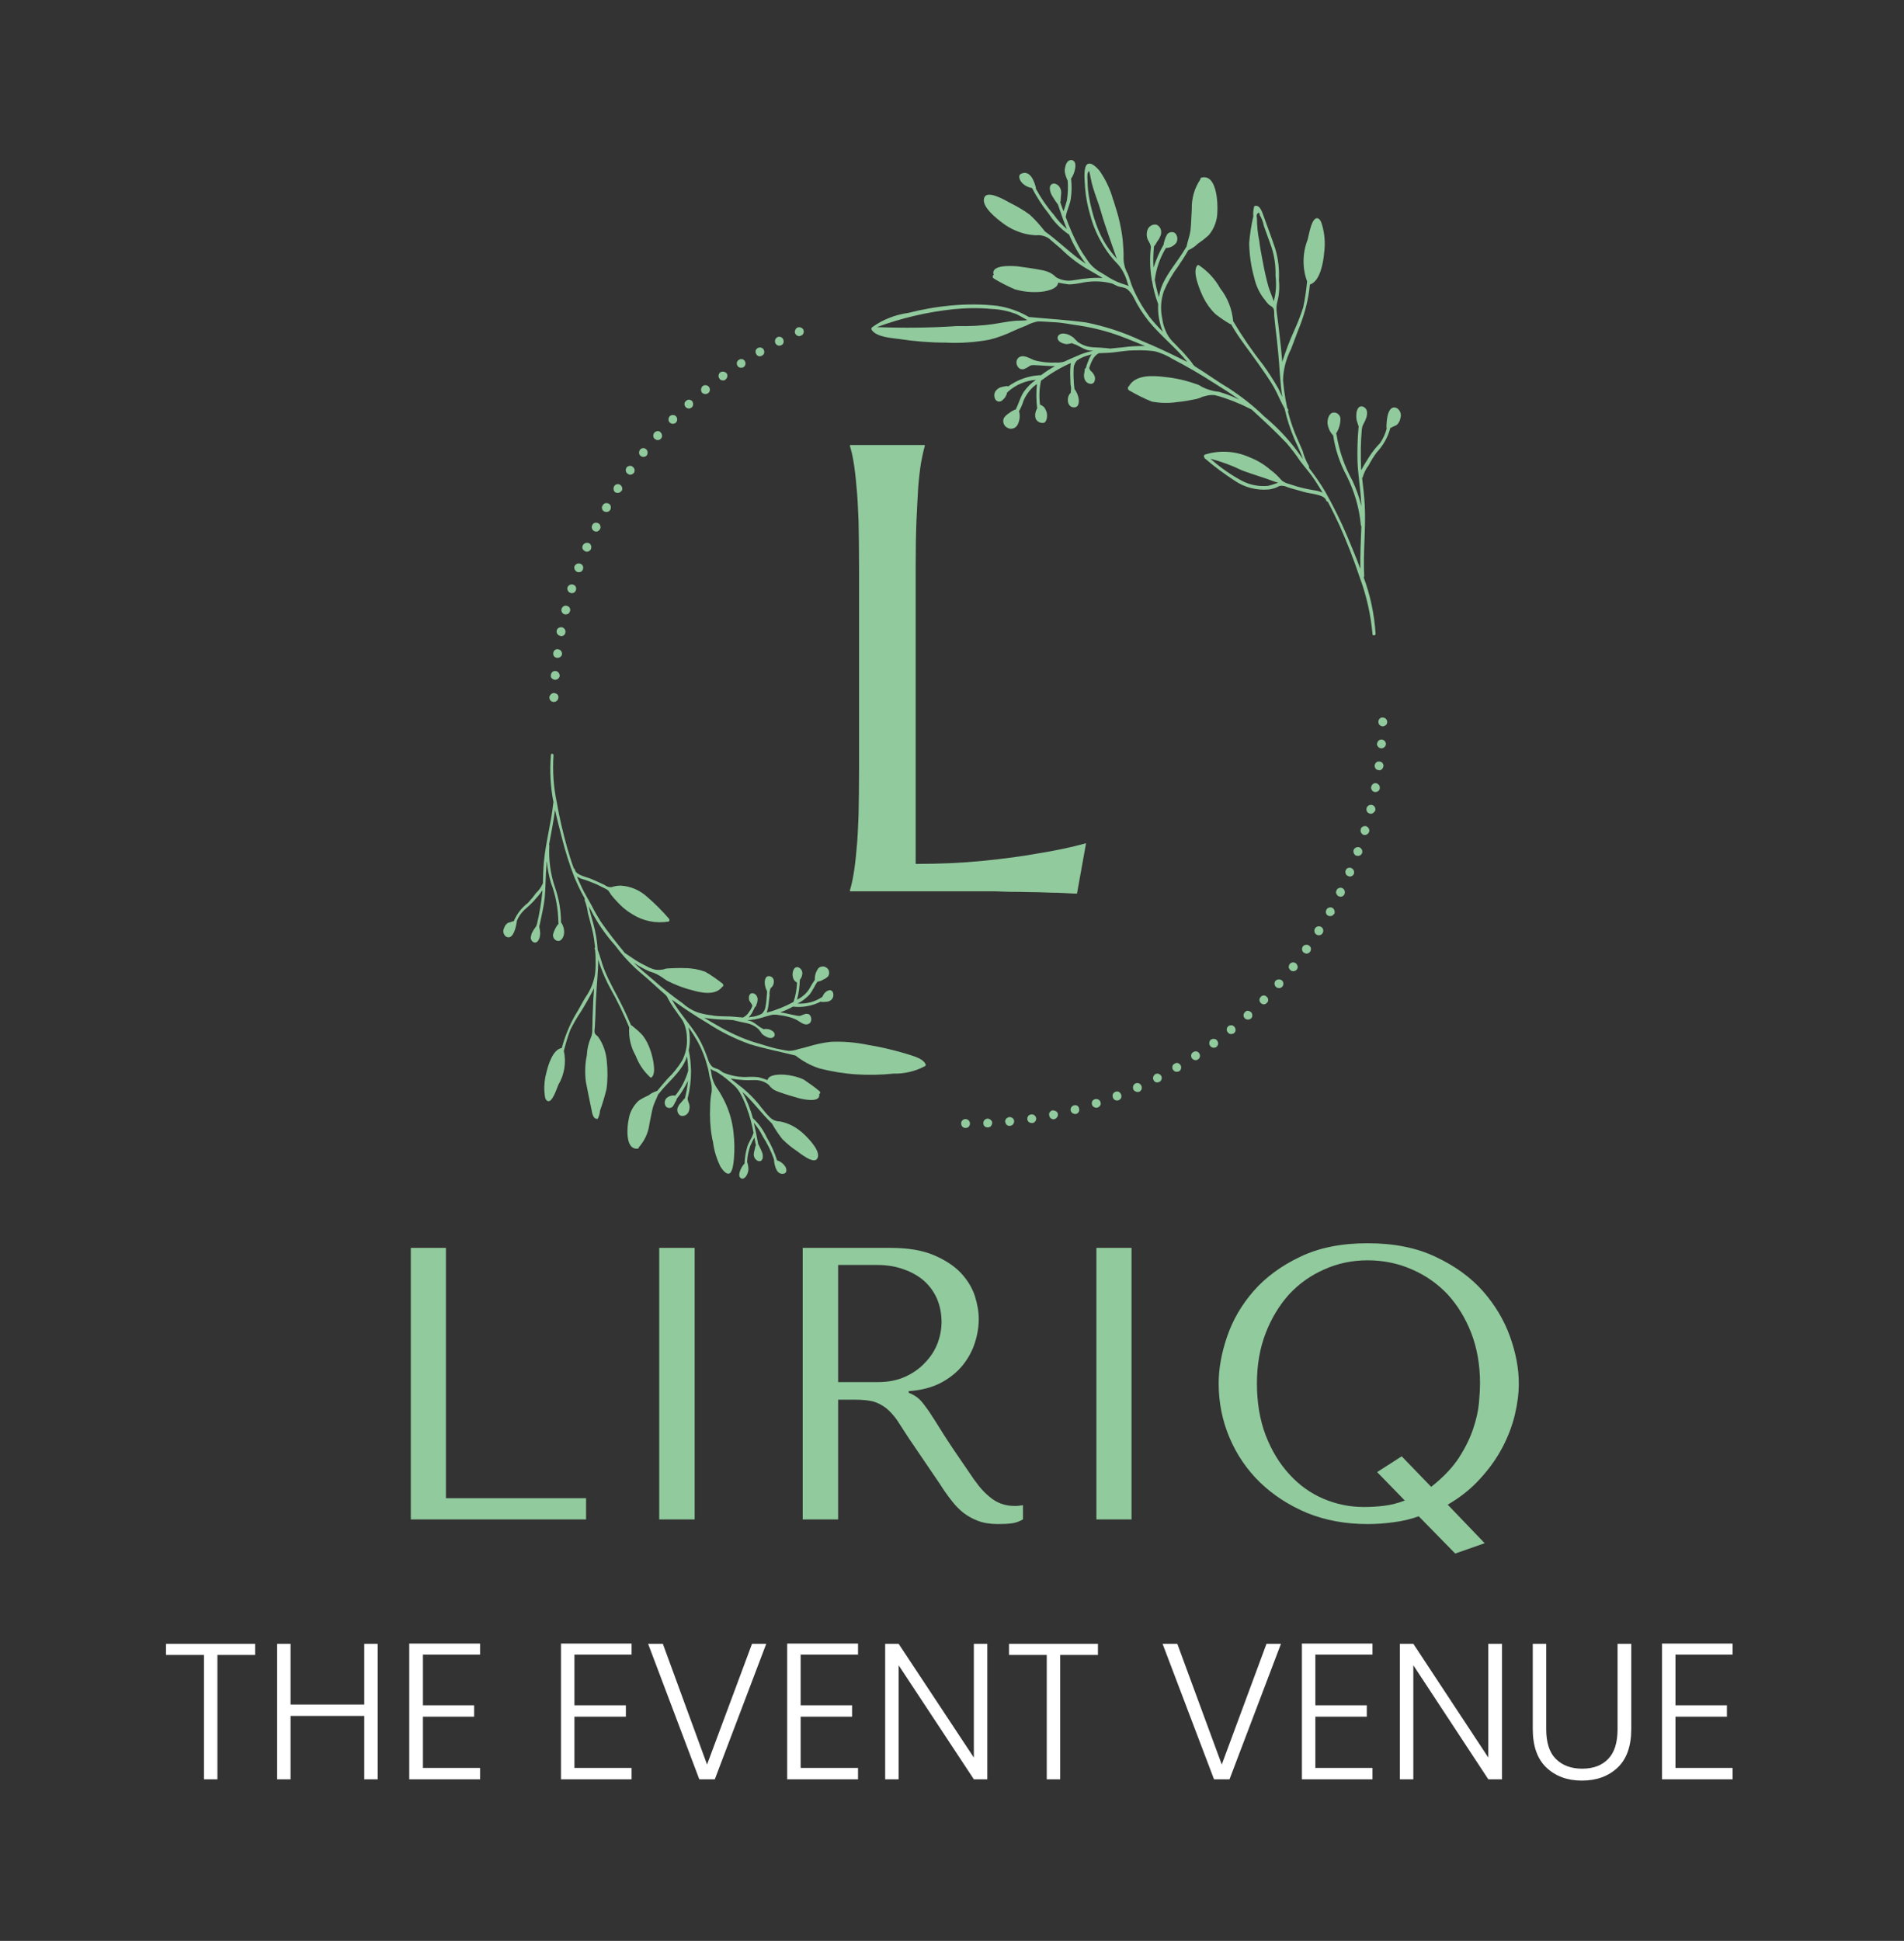<svg xmlns="http://www.w3.org/2000/svg" version="1.1" xmlns:xlink="http://www.w3.org/1999/xlink" viewBox="0 0 7.365 7.506"><rect x="0" y="0" width="7.365" height="7.506" fill="#333333" stroke="none"/><g transform="matrix(1,0,0,1,0.62,4.808)"><g clip-path="url(#SvgjsClipPath1001)"><g clip-path="url(#SvgjsClipPath1000696bc8ac-c7ce-4516-8444-8fcebf8f3181)"><path d=" M 1.523 -2.093 C 1.518 -2.093 1.514 -2.095 1.51 -2.098 C 1.507 -2.102 1.505 -2.106 1.505 -2.111 C 1.506 -2.12 1.514 -2.128 1.523 -2.128 C 1.526 -2.128 1.528 -2.127 1.53 -2.126 C 1.537 -2.124 1.541 -2.117 1.54 -2.11 C 1.539 -2.101 1.532 -2.093 1.523 -2.094 Z M 1.526 -2.179 C 1.524 -2.179 1.522 -2.18 1.52 -2.181 C 1.518 -2.182 1.516 -2.183 1.514 -2.185 C 1.513 -2.186 1.512 -2.188 1.511 -2.19 C 1.511 -2.193 1.51 -2.195 1.511 -2.197 C 1.511 -2.206 1.519 -2.214 1.529 -2.213 C 1.538 -2.212 1.545 -2.204 1.545 -2.194 C 1.544 -2.186 1.536 -2.179 1.528 -2.179 L 1.526 -2.179 Z M 1.535 -2.264 C 1.53 -2.264 1.526 -2.267 1.523 -2.27 C 1.519 -2.276 1.519 -2.283 1.522 -2.289 C 1.523 -2.291 1.525 -2.293 1.526 -2.294 C 1.53 -2.297 1.535 -2.298 1.539 -2.297 C 1.541 -2.297 1.543 -2.296 1.545 -2.295 C 1.549 -2.293 1.552 -2.289 1.553 -2.285 C 1.554 -2.283 1.554 -2.281 1.554 -2.278 C 1.553 -2.27 1.545 -2.264 1.537 -2.264 Z M 1.548 -2.349 C 1.541 -2.35 1.536 -2.354 1.534 -2.36 C 1.532 -2.365 1.533 -2.372 1.537 -2.377 C 1.541 -2.381 1.548 -2.383 1.554 -2.382 C 1.563 -2.38 1.569 -2.371 1.567 -2.362 C 1.566 -2.353 1.559 -2.348 1.55 -2.348 C 1.55 -2.348 1.549 -2.348 1.549 -2.348 C 1.548 -2.348 1.548 -2.348 1.548 -2.349 Z M 1.565 -2.432 C 1.555 -2.434 1.55 -2.444 1.552 -2.453 C 1.555 -2.462 1.564 -2.468 1.573 -2.465 C 1.582 -2.463 1.588 -2.454 1.585 -2.445 C 1.584 -2.441 1.582 -2.438 1.579 -2.435 C 1.576 -2.433 1.573 -2.432 1.569 -2.432 Z M 1.587 -2.515 C 1.583 -2.516 1.579 -2.519 1.577 -2.523 C 1.576 -2.525 1.575 -2.527 1.575 -2.529 C 1.574 -2.531 1.574 -2.533 1.575 -2.535 L 1.575 -2.536 C 1.578 -2.545 1.588 -2.55 1.597 -2.547 C 1.601 -2.546 1.605 -2.543 1.607 -2.539 C 1.609 -2.535 1.609 -2.53 1.608 -2.526 L 1.608 -2.526 C 1.607 -2.523 1.605 -2.52 1.602 -2.517 C 1.599 -2.515 1.596 -2.514 1.592 -2.514 C 1.59 -2.514 1.589 -2.514 1.587 -2.515 Z M 1.613 -2.596 C 1.604 -2.6 1.6 -2.609 1.602 -2.618 C 1.605 -2.624 1.611 -2.629 1.618 -2.629 C 1.624 -2.629 1.629 -2.627 1.633 -2.622 C 1.636 -2.618 1.637 -2.612 1.635 -2.607 C 1.634 -2.603 1.632 -2.6 1.629 -2.598 C 1.626 -2.596 1.622 -2.595 1.619 -2.595 C 1.617 -2.595 1.615 -2.596 1.613 -2.596 Z M 1.644 -2.676 C 1.639 -2.678 1.636 -2.681 1.634 -2.685 C 1.632 -2.689 1.632 -2.694 1.634 -2.698 C 1.638 -2.707 1.648 -2.711 1.657 -2.708 C 1.662 -2.706 1.665 -2.703 1.666 -2.698 C 1.667 -2.696 1.668 -2.694 1.667 -2.692 C 1.667 -2.69 1.667 -2.687 1.666 -2.685 C 1.664 -2.679 1.657 -2.675 1.651 -2.674 C 1.648 -2.674 1.646 -2.675 1.644 -2.676 Z M 1.679 -2.754 C 1.677 -2.755 1.675 -2.756 1.673 -2.758 C 1.672 -2.76 1.671 -2.762 1.67 -2.764 C 1.669 -2.766 1.669 -2.768 1.669 -2.771 C 1.669 -2.773 1.67 -2.775 1.671 -2.777 C 1.672 -2.779 1.673 -2.781 1.675 -2.783 C 1.676 -2.784 1.678 -2.785 1.681 -2.786 C 1.685 -2.787 1.689 -2.787 1.693 -2.785 C 1.695 -2.784 1.697 -2.783 1.699 -2.781 C 1.702 -2.777 1.703 -2.773 1.703 -2.768 C 1.703 -2.766 1.702 -2.764 1.701 -2.762 C 1.698 -2.756 1.692 -2.752 1.686 -2.752 C 1.683 -2.752 1.681 -2.753 1.679 -2.754 Z M 1.717 -2.83 C 1.713 -2.832 1.71 -2.836 1.709 -2.84 C 1.708 -2.845 1.708 -2.849 1.711 -2.853 C 1.715 -2.862 1.726 -2.865 1.735 -2.86 C 1.743 -2.856 1.745 -2.845 1.741 -2.837 C 1.738 -2.831 1.732 -2.828 1.726 -2.828 C 1.723 -2.828 1.72 -2.829 1.717 -2.83 Z M 1.76 -2.904 C 1.753 -2.909 1.751 -2.92 1.756 -2.928 C 1.761 -2.936 1.771 -2.938 1.779 -2.933 C 1.785 -2.929 1.788 -2.922 1.787 -2.915 C 1.786 -2.913 1.786 -2.911 1.784 -2.909 L 1.784 -2.91 C 1.783 -2.908 1.781 -2.906 1.778 -2.904 C 1.773 -2.901 1.766 -2.901 1.76 -2.904 Z M 1.808 -2.976 C 1.806 -2.977 1.804 -2.979 1.803 -2.981 C 1.802 -2.982 1.801 -2.984 1.801 -2.987 C 1.8 -2.991 1.801 -2.995 1.803 -2.999 C 1.805 -3.001 1.806 -3.003 1.808 -3.004 C 1.812 -3.006 1.817 -3.007 1.821 -3.006 C 1.823 -3.006 1.825 -3.005 1.827 -3.003 C 1.835 -2.998 1.837 -2.987 1.832 -2.979 C 1.83 -2.977 1.828 -2.976 1.826 -2.974 C 1.823 -2.973 1.821 -2.973 1.818 -2.972 C 1.814 -2.972 1.811 -2.974 1.808 -2.976 Z M 1.858 -3.045 C 1.851 -3.05 1.85 -3.061 1.856 -3.069 C 1.861 -3.076 1.872 -3.077 1.879 -3.071 C 1.886 -3.065 1.887 -3.055 1.882 -3.047 C 1.876 -3.04 1.865 -3.039 1.858 -3.045 Z M 1.912 -3.111 C 1.909 -3.114 1.907 -3.118 1.907 -3.122 C 1.907 -3.125 1.907 -3.127 1.908 -3.129 C 1.909 -3.131 1.91 -3.133 1.911 -3.135 C 1.913 -3.136 1.915 -3.138 1.917 -3.139 C 1.919 -3.14 1.921 -3.14 1.923 -3.141 C 1.925 -3.141 1.928 -3.14 1.93 -3.14 C 1.932 -3.139 1.934 -3.138 1.935 -3.136 C 1.942 -3.13 1.943 -3.119 1.937 -3.112 C 1.934 -3.108 1.929 -3.106 1.924 -3.106 C 1.92 -3.106 1.916 -3.108 1.912 -3.111 Z M 1.971 -3.174 C 1.967 -3.177 1.966 -3.181 1.966 -3.186 C 1.966 -3.19 1.967 -3.195 1.971 -3.198 L 1.97 -3.198 C 1.975 -3.203 1.982 -3.204 1.989 -3.202 C 1.991 -3.201 1.993 -3.2 1.995 -3.198 C 2.001 -3.191 2.001 -3.181 1.995 -3.174 C 1.992 -3.171 1.987 -3.169 1.983 -3.169 C 1.978 -3.169 1.974 -3.171 1.971 -3.174 Z M 2.032 -3.234 C 2.026 -3.241 2.026 -3.251 2.033 -3.257 C 2.04 -3.264 2.05 -3.264 2.057 -3.257 C 2.06 -3.254 2.061 -3.25 2.061 -3.245 C 2.061 -3.243 2.061 -3.241 2.06 -3.238 C 2.057 -3.232 2.051 -3.228 2.044 -3.228 C 2.039 -3.228 2.035 -3.231 2.032 -3.234 Z M 2.095 -3.29 C 2.09 -3.298 2.091 -3.308 2.098 -3.315 C 2.1 -3.316 2.102 -3.317 2.104 -3.318 C 2.106 -3.318 2.108 -3.319 2.111 -3.318 C 2.115 -3.318 2.119 -3.316 2.122 -3.312 C 2.128 -3.305 2.127 -3.294 2.12 -3.288 C 2.117 -3.286 2.113 -3.284 2.109 -3.284 C 2.104 -3.284 2.099 -3.286 2.095 -3.29 Z M 2.163 -3.344 C 2.157 -3.351 2.159 -3.362 2.166 -3.368 C 2.174 -3.373 2.185 -3.371 2.191 -3.364 C 2.196 -3.356 2.194 -3.346 2.186 -3.34 C 2.185 -3.339 2.184 -3.338 2.182 -3.337 C 2.18 -3.337 2.179 -3.337 2.177 -3.337 C 2.174 -3.337 2.171 -3.337 2.169 -3.338 C 2.167 -3.34 2.164 -3.341 2.163 -3.344 Z M 2.233 -3.393 C 2.229 -3.399 2.229 -3.407 2.233 -3.412 C 2.234 -3.414 2.236 -3.415 2.238 -3.416 C 2.241 -3.419 2.246 -3.42 2.25 -3.419 C 2.252 -3.419 2.255 -3.418 2.256 -3.417 C 2.258 -3.415 2.26 -3.414 2.261 -3.412 C 2.266 -3.404 2.264 -3.393 2.256 -3.388 C 2.253 -3.386 2.25 -3.386 2.246 -3.386 C 2.244 -3.386 2.241 -3.386 2.238 -3.388 C 2.236 -3.389 2.234 -3.391 2.233 -3.393 Z M 2.305 -3.439 C 2.302 -3.444 2.302 -3.45 2.304 -3.455 C 2.307 -3.46 2.311 -3.463 2.317 -3.464 C 2.323 -3.465 2.328 -3.463 2.332 -3.459 C 2.336 -3.454 2.337 -3.449 2.336 -3.443 C 2.335 -3.439 2.332 -3.435 2.328 -3.433 C 2.325 -3.431 2.322 -3.43 2.319 -3.43 C 2.313 -3.43 2.308 -3.433 2.305 -3.439 Z M 2.379 -3.481 C 2.378 -3.483 2.378 -3.485 2.378 -3.487 C 2.377 -3.492 2.379 -3.496 2.382 -3.5 C 2.383 -3.501 2.385 -3.503 2.387 -3.504 L 2.386 -3.504 C 2.392 -3.507 2.4 -3.506 2.405 -3.502 C 2.409 -3.498 2.411 -3.494 2.411 -3.49 C 2.412 -3.487 2.411 -3.485 2.411 -3.483 C 2.41 -3.481 2.409 -3.479 2.408 -3.477 C 2.406 -3.475 2.404 -3.474 2.402 -3.473 C 2.4 -3.472 2.397 -3.471 2.395 -3.471 C 2.388 -3.471 2.382 -3.475 2.379 -3.481 Z M 2.456 -3.518 C 2.454 -3.523 2.454 -3.527 2.456 -3.531 C 2.457 -3.535 2.46 -3.539 2.464 -3.541 C 2.473 -3.545 2.484 -3.541 2.488 -3.532 C 2.491 -3.524 2.488 -3.514 2.479 -3.51 L 2.478 -3.51 C 2.476 -3.509 2.474 -3.508 2.472 -3.508 C 2.465 -3.508 2.459 -3.512 2.456 -3.518 Z" fill="#91ca9d" transform="matrix(1,0,0,1,0,0)" fill-rule="nonzero"></path></g><g clip-path="url(#SvgjsClipPath1000696bc8ac-c7ce-4516-8444-8fcebf8f3181)"><path d=" M 3.098 -0.463 C 3.098 -0.465 3.098 -0.468 3.099 -0.47 C 3.101 -0.475 3.106 -0.479 3.112 -0.48 C 3.117 -0.481 3.123 -0.479 3.127 -0.475 C 3.13 -0.472 3.132 -0.468 3.132 -0.463 C 3.132 -0.457 3.129 -0.451 3.124 -0.448 C 3.118 -0.445 3.112 -0.445 3.106 -0.448 C 3.101 -0.451 3.098 -0.457 3.098 -0.463 Z M 3.184 -0.464 C 3.183 -0.468 3.185 -0.473 3.188 -0.476 C 3.189 -0.478 3.191 -0.479 3.193 -0.48 C 3.195 -0.481 3.198 -0.482 3.2 -0.482 C 3.204 -0.482 3.209 -0.48 3.212 -0.477 C 3.216 -0.474 3.218 -0.47 3.218 -0.466 C 3.218 -0.461 3.216 -0.457 3.213 -0.453 C 3.21 -0.45 3.206 -0.448 3.202 -0.448 L 3.201 -0.448 C 3.198 -0.448 3.196 -0.448 3.194 -0.449 C 3.192 -0.449 3.19 -0.451 3.189 -0.452 C 3.187 -0.454 3.186 -0.455 3.185 -0.457 C 3.184 -0.459 3.184 -0.462 3.184 -0.464 Z M 3.268 -0.469 C 3.268 -0.471 3.268 -0.474 3.269 -0.476 C 3.27 -0.478 3.271 -0.48 3.272 -0.482 C 3.274 -0.483 3.276 -0.485 3.278 -0.486 C 3.28 -0.487 3.282 -0.488 3.284 -0.488 C 3.289 -0.488 3.293 -0.487 3.297 -0.484 C 3.298 -0.483 3.3 -0.481 3.301 -0.479 C 3.302 -0.477 3.303 -0.475 3.303 -0.473 C 3.303 -0.463 3.297 -0.455 3.287 -0.454 L 3.286 -0.454 C 3.281 -0.454 3.277 -0.455 3.274 -0.458 C 3.271 -0.461 3.269 -0.465 3.269 -0.469 Z M 3.354 -0.479 C 3.353 -0.486 3.356 -0.493 3.362 -0.496 C 3.364 -0.497 3.366 -0.498 3.368 -0.498 C 3.377 -0.5 3.386 -0.494 3.388 -0.484 C 3.389 -0.48 3.387 -0.475 3.385 -0.472 C 3.383 -0.47 3.382 -0.468 3.38 -0.467 C 3.378 -0.466 3.376 -0.465 3.373 -0.465 L 3.371 -0.465 C 3.362 -0.465 3.355 -0.471 3.354 -0.479 Z M 3.439 -0.493 C 3.437 -0.497 3.438 -0.502 3.44 -0.506 C 3.443 -0.51 3.447 -0.513 3.451 -0.514 C 3.456 -0.514 3.46 -0.513 3.464 -0.511 C 3.468 -0.509 3.471 -0.505 3.472 -0.501 C 3.472 -0.499 3.472 -0.496 3.472 -0.494 C 3.472 -0.492 3.471 -0.49 3.469 -0.488 C 3.468 -0.486 3.467 -0.484 3.465 -0.483 C 3.463 -0.481 3.461 -0.481 3.458 -0.48 C 3.457 -0.48 3.457 -0.479 3.455 -0.479 C 3.447 -0.48 3.44 -0.485 3.439 -0.493 Z M 3.522 -0.512 C 3.519 -0.521 3.525 -0.531 3.534 -0.533 C 3.536 -0.534 3.538 -0.534 3.54 -0.534 C 3.543 -0.534 3.545 -0.533 3.547 -0.532 C 3.549 -0.531 3.55 -0.529 3.552 -0.527 C 3.553 -0.525 3.554 -0.523 3.554 -0.521 C 3.557 -0.512 3.552 -0.503 3.543 -0.5 L 3.538 -0.5 C 3.531 -0.5 3.524 -0.505 3.522 -0.512 Z M 3.604 -0.536 C 3.603 -0.54 3.603 -0.545 3.605 -0.549 C 3.607 -0.553 3.611 -0.556 3.615 -0.557 C 3.624 -0.56 3.634 -0.555 3.637 -0.546 C 3.637 -0.544 3.638 -0.542 3.638 -0.539 C 3.637 -0.532 3.632 -0.527 3.626 -0.525 C 3.624 -0.524 3.622 -0.524 3.621 -0.524 C 3.613 -0.524 3.606 -0.529 3.604 -0.536 Z M 3.685 -0.563 C 3.683 -0.569 3.683 -0.575 3.686 -0.579 C 3.69 -0.584 3.695 -0.587 3.701 -0.587 C 3.706 -0.587 3.71 -0.585 3.713 -0.581 C 3.715 -0.579 3.716 -0.577 3.717 -0.575 C 3.717 -0.573 3.718 -0.571 3.718 -0.569 C 3.718 -0.566 3.717 -0.564 3.717 -0.562 C 3.716 -0.56 3.714 -0.558 3.713 -0.557 C 3.711 -0.555 3.709 -0.554 3.707 -0.553 C 3.702 -0.551 3.696 -0.552 3.691 -0.555 C 3.688 -0.557 3.686 -0.56 3.685 -0.563 Z M 3.764 -0.595 C 3.76 -0.604 3.764 -0.614 3.772 -0.618 C 3.781 -0.622 3.791 -0.618 3.795 -0.609 C 3.799 -0.601 3.796 -0.59 3.787 -0.586 C 3.785 -0.585 3.783 -0.585 3.78 -0.585 C 3.777 -0.585 3.773 -0.586 3.771 -0.588 C 3.768 -0.589 3.765 -0.592 3.764 -0.595 Z M 3.842 -0.631 C 3.838 -0.639 3.841 -0.649 3.849 -0.654 C 3.853 -0.656 3.858 -0.657 3.862 -0.655 C 3.871 -0.652 3.876 -0.643 3.873 -0.634 C 3.872 -0.63 3.869 -0.626 3.865 -0.624 L 3.864 -0.624 C 3.862 -0.623 3.86 -0.622 3.857 -0.622 C 3.851 -0.621 3.845 -0.625 3.842 -0.631 Z M 3.917 -0.671 C 3.916 -0.673 3.915 -0.675 3.915 -0.677 C 3.915 -0.68 3.915 -0.682 3.915 -0.684 C 3.916 -0.689 3.919 -0.692 3.923 -0.694 C 3.927 -0.697 3.932 -0.698 3.936 -0.697 C 3.941 -0.695 3.945 -0.692 3.947 -0.688 C 3.951 -0.68 3.949 -0.67 3.941 -0.665 C 3.938 -0.664 3.935 -0.663 3.932 -0.663 C 3.926 -0.663 3.92 -0.666 3.918 -0.671 Z M 3.99 -0.716 C 3.989 -0.718 3.988 -0.72 3.988 -0.722 C 3.986 -0.728 3.989 -0.735 3.995 -0.739 L 3.996 -0.739 C 3.997 -0.74 3.999 -0.741 4.002 -0.742 C 4.004 -0.742 4.006 -0.742 4.008 -0.742 C 4.013 -0.741 4.017 -0.738 4.019 -0.734 C 4.024 -0.726 4.022 -0.716 4.014 -0.711 C 4.012 -0.709 4.008 -0.708 4.005 -0.708 C 3.999 -0.708 3.994 -0.711 3.99 -0.716 Z M 4.061 -0.764 C 4.058 -0.767 4.057 -0.772 4.058 -0.776 C 4.058 -0.781 4.061 -0.785 4.064 -0.788 L 4.064 -0.787 C 4.068 -0.79 4.072 -0.791 4.077 -0.79 C 4.082 -0.79 4.086 -0.787 4.088 -0.784 C 4.091 -0.78 4.092 -0.775 4.092 -0.771 C 4.091 -0.766 4.089 -0.762 4.085 -0.759 C 4.082 -0.757 4.078 -0.756 4.075 -0.756 C 4.072 -0.756 4.069 -0.757 4.067 -0.758 C 4.064 -0.76 4.062 -0.761 4.061 -0.764 Z M 4.13 -0.815 C 4.123 -0.822 4.124 -0.833 4.131 -0.839 C 4.133 -0.841 4.135 -0.842 4.137 -0.842 C 4.139 -0.843 4.141 -0.843 4.144 -0.843 C 4.148 -0.843 4.152 -0.84 4.155 -0.837 C 4.161 -0.829 4.161 -0.819 4.154 -0.813 C 4.15 -0.81 4.146 -0.809 4.142 -0.809 C 4.137 -0.809 4.133 -0.811 4.13 -0.815 Z M 4.195 -0.87 C 4.188 -0.877 4.189 -0.888 4.196 -0.894 C 4.197 -0.896 4.199 -0.897 4.201 -0.898 C 4.205 -0.9 4.21 -0.899 4.214 -0.897 C 4.216 -0.896 4.218 -0.895 4.22 -0.893 C 4.221 -0.892 4.222 -0.89 4.223 -0.888 C 4.224 -0.885 4.224 -0.883 4.224 -0.881 C 4.224 -0.879 4.224 -0.877 4.223 -0.874 C 4.222 -0.872 4.22 -0.871 4.219 -0.869 C 4.215 -0.866 4.211 -0.865 4.207 -0.865 C 4.202 -0.865 4.198 -0.867 4.195 -0.87 Z M 4.257 -0.929 C 4.25 -0.936 4.25 -0.946 4.257 -0.953 C 4.263 -0.96 4.274 -0.96 4.28 -0.953 C 4.282 -0.951 4.283 -0.95 4.284 -0.948 C 4.287 -0.941 4.286 -0.934 4.28 -0.929 C 4.277 -0.926 4.273 -0.924 4.269 -0.924 C 4.264 -0.924 4.26 -0.926 4.257 -0.929 Z M 4.316 -0.991 C 4.309 -0.997 4.308 -1.008 4.314 -1.015 C 4.321 -1.022 4.332 -1.022 4.339 -1.016 C 4.346 -1.01 4.346 -0.999 4.34 -0.992 C 4.338 -0.99 4.336 -0.989 4.334 -0.988 C 4.332 -0.987 4.329 -0.986 4.327 -0.987 C 4.323 -0.987 4.319 -0.988 4.316 -0.991 Z M 4.372 -1.056 C 4.368 -1.059 4.366 -1.063 4.365 -1.067 C 4.365 -1.072 4.366 -1.076 4.369 -1.08 C 4.373 -1.085 4.379 -1.087 4.385 -1.086 C 4.391 -1.085 4.396 -1.081 4.398 -1.075 C 4.401 -1.07 4.4 -1.063 4.396 -1.058 C 4.392 -1.054 4.387 -1.052 4.382 -1.052 C 4.378 -1.052 4.375 -1.053 4.372 -1.056 Z M 4.424 -1.123 C 4.416 -1.129 4.414 -1.14 4.42 -1.148 C 4.422 -1.151 4.426 -1.154 4.431 -1.154 C 4.433 -1.155 4.435 -1.154 4.438 -1.154 C 4.443 -1.153 4.447 -1.149 4.45 -1.144 C 4.452 -1.138 4.451 -1.132 4.448 -1.128 C 4.445 -1.123 4.439 -1.12 4.433 -1.12 C 4.43 -1.12 4.427 -1.122 4.424 -1.124 Z M 4.472 -1.194 C 4.464 -1.199 4.462 -1.21 4.467 -1.218 C 4.472 -1.226 4.483 -1.228 4.491 -1.223 C 4.499 -1.218 4.501 -1.207 4.496 -1.199 C 4.494 -1.196 4.492 -1.195 4.49 -1.193 C 4.487 -1.192 4.484 -1.191 4.481 -1.191 C 4.478 -1.191 4.475 -1.192 4.472 -1.194 Z M 4.517 -1.267 C 4.509 -1.271 4.506 -1.282 4.511 -1.29 C 4.513 -1.294 4.516 -1.297 4.521 -1.298 C 4.523 -1.299 4.525 -1.299 4.527 -1.299 C 4.53 -1.299 4.532 -1.298 4.534 -1.297 C 4.542 -1.292 4.545 -1.282 4.541 -1.273 L 4.54 -1.273 C 4.538 -1.271 4.536 -1.269 4.534 -1.267 C 4.531 -1.266 4.528 -1.265 4.525 -1.265 C 4.522 -1.265 4.519 -1.266 4.517 -1.267 Z M 4.558 -1.342 C 4.556 -1.343 4.554 -1.344 4.553 -1.346 C 4.551 -1.348 4.55 -1.35 4.549 -1.352 C 4.548 -1.354 4.548 -1.356 4.548 -1.359 C 4.549 -1.361 4.549 -1.363 4.55 -1.365 C 4.551 -1.367 4.552 -1.369 4.554 -1.371 C 4.556 -1.372 4.558 -1.373 4.56 -1.374 C 4.562 -1.375 4.564 -1.375 4.566 -1.375 C 4.568 -1.375 4.571 -1.374 4.573 -1.373 C 4.581 -1.369 4.584 -1.359 4.581 -1.351 C 4.58 -1.348 4.578 -1.345 4.575 -1.343 C 4.572 -1.341 4.569 -1.34 4.566 -1.34 C 4.563 -1.341 4.56 -1.341 4.558 -1.342 Z M 4.595 -1.42 C 4.588 -1.422 4.584 -1.429 4.584 -1.436 C 4.584 -1.44 4.586 -1.445 4.589 -1.448 C 4.591 -1.449 4.592 -1.451 4.594 -1.451 C 4.601 -1.454 4.608 -1.452 4.613 -1.447 C 4.618 -1.442 4.619 -1.435 4.617 -1.428 C 4.614 -1.422 4.608 -1.418 4.601 -1.418 C 4.599 -1.418 4.597 -1.419 4.595 -1.42 Z M 4.627 -1.499 C 4.624 -1.499 4.622 -1.501 4.621 -1.502 C 4.619 -1.504 4.618 -1.506 4.617 -1.508 C 4.615 -1.512 4.615 -1.517 4.616 -1.521 C 4.62 -1.53 4.63 -1.534 4.639 -1.531 C 4.643 -1.529 4.646 -1.526 4.648 -1.522 C 4.65 -1.518 4.65 -1.513 4.649 -1.509 C 4.646 -1.502 4.64 -1.498 4.633 -1.498 C 4.631 -1.498 4.629 -1.498 4.627 -1.499 Z M 4.655 -1.579 C 4.65 -1.581 4.647 -1.584 4.645 -1.588 C 4.643 -1.592 4.642 -1.596 4.644 -1.601 L 4.643 -1.601 C 4.646 -1.61 4.655 -1.615 4.664 -1.613 C 4.673 -1.61 4.679 -1.6 4.676 -1.591 C 4.675 -1.588 4.673 -1.585 4.67 -1.583 C 4.667 -1.58 4.664 -1.579 4.66 -1.579 Z M 4.678 -1.662 C 4.669 -1.664 4.664 -1.673 4.666 -1.682 C 4.668 -1.691 4.677 -1.697 4.687 -1.695 C 4.696 -1.693 4.702 -1.684 4.7 -1.674 C 4.697 -1.667 4.69 -1.661 4.682 -1.661 C 4.681 -1.661 4.68 -1.661 4.678 -1.662 Z M 4.698 -1.745 C 4.693 -1.746 4.689 -1.748 4.687 -1.752 C 4.684 -1.756 4.683 -1.761 4.684 -1.765 C 4.686 -1.774 4.694 -1.781 4.704 -1.779 C 4.708 -1.778 4.712 -1.775 4.715 -1.771 C 4.717 -1.768 4.718 -1.763 4.717 -1.758 C 4.716 -1.751 4.709 -1.745 4.701 -1.745 Z M 4.712 -1.83 C 4.705 -1.83 4.7 -1.835 4.698 -1.842 C 4.697 -1.846 4.697 -1.851 4.7 -1.855 C 4.702 -1.859 4.706 -1.862 4.71 -1.863 C 4.712 -1.863 4.714 -1.863 4.717 -1.863 C 4.719 -1.863 4.721 -1.862 4.723 -1.861 C 4.725 -1.86 4.727 -1.858 4.728 -1.857 C 4.729 -1.855 4.73 -1.853 4.731 -1.851 C 4.732 -1.849 4.732 -1.846 4.731 -1.844 C 4.73 -1.836 4.723 -1.829 4.715 -1.829 C 4.714 -1.829 4.713 -1.83 4.712 -1.83 Z M 4.723 -1.914 C 4.72 -1.914 4.718 -1.915 4.716 -1.916 C 4.714 -1.917 4.712 -1.918 4.711 -1.92 C 4.708 -1.923 4.706 -1.928 4.706 -1.932 L 4.707 -1.932 C 4.707 -1.934 4.708 -1.937 4.709 -1.939 C 4.711 -1.943 4.714 -1.946 4.719 -1.947 C 4.721 -1.948 4.723 -1.948 4.725 -1.948 C 4.73 -1.947 4.734 -1.945 4.737 -1.942 C 4.738 -1.94 4.739 -1.938 4.74 -1.936 C 4.741 -1.934 4.741 -1.932 4.741 -1.93 C 4.74 -1.921 4.732 -1.914 4.724 -1.914 Z M 4.728 -1.999 C 4.718 -2 4.711 -2.008 4.712 -2.017 C 4.712 -2.019 4.712 -2.021 4.713 -2.023 C 4.714 -2.025 4.715 -2.027 4.717 -2.029 C 4.72 -2.032 4.724 -2.034 4.729 -2.033 C 4.733 -2.033 4.738 -2.031 4.741 -2.028 C 4.743 -2.026 4.744 -2.024 4.745 -2.022 C 4.747 -2.016 4.746 -2.008 4.741 -2.004 C 4.737 -2.001 4.733 -1.999 4.729 -1.999 Z" fill="#91ca9d" transform="matrix(1,0,0,1,0,0)" fill-rule="nonzero"></path></g><g clip-path="url(#SvgjsClipPath1000696bc8ac-c7ce-4516-8444-8fcebf8f3181)"><path d=" M 3.501 -4.164 C 3.499 -4.157 3.498 -4.15 3.499 -4.142 C 3.501 -4.131 3.505 -4.12 3.51 -4.109 C 3.512 -4.084 3.511 -4.058 3.507 -4.033 C 3.503 -4.019 3.499 -4.005 3.494 -3.991 C 3.489 -4.003 3.485 -4.015 3.481 -4.027 C 3.482 -4.028 3.482 -4.028 3.482 -4.029 C 3.483 -4.03 3.483 -4.03 3.483 -4.031 C 3.482 -4.049 3.49 -4.068 3.479 -4.084 C 3.473 -4.094 3.457 -4.104 3.446 -4.094 C 3.438 -4.086 3.441 -4.072 3.444 -4.063 C 3.447 -4.055 3.451 -4.048 3.456 -4.041 C 3.46 -4.034 3.465 -4.027 3.47 -4.02 C 3.47 -4.019 3.471 -4.019 3.472 -4.018 C 3.483 -3.985 3.494 -3.953 3.507 -3.922 C 3.487 -3.939 3.47 -3.958 3.456 -3.978 C 3.429 -4.009 3.406 -4.043 3.387 -4.078 C 3.387 -4.08 3.387 -4.081 3.387 -4.082 C 3.381 -4.107 3.365 -4.15 3.332 -4.137 C 3.317 -4.132 3.323 -4.115 3.33 -4.105 C 3.34 -4.092 3.355 -4.084 3.371 -4.081 C 3.371 -4.081 3.372 -4.081 3.372 -4.081 C 3.39 -4.046 3.412 -4.012 3.437 -3.981 C 3.457 -3.95 3.482 -3.924 3.512 -3.903 C 3.513 -3.902 3.514 -3.902 3.515 -3.902 C 3.532 -3.861 3.554 -3.823 3.58 -3.788 C 3.524 -3.825 3.477 -3.874 3.422 -3.913 C 3.404 -3.936 3.385 -3.958 3.363 -3.978 C 3.34 -3.995 3.314 -4.01 3.288 -4.023 C 3.269 -4.033 3.201 -4.074 3.188 -4.045 C 3.172 -4.01 3.239 -3.96 3.259 -3.945 C 3.284 -3.926 3.312 -3.913 3.341 -3.905 C 3.356 -3.901 3.372 -3.899 3.387 -3.898 C 3.404 -3.9 3.422 -3.896 3.437 -3.886 C 3.453 -3.873 3.468 -3.859 3.484 -3.846 C 3.513 -3.817 3.545 -3.792 3.58 -3.771 C 3.602 -3.758 3.624 -3.746 3.645 -3.733 C 3.624 -3.734 3.604 -3.734 3.583 -3.731 C 3.565 -3.73 3.548 -3.726 3.531 -3.724 C 3.508 -3.72 3.485 -3.724 3.465 -3.736 C 3.458 -3.743 3.45 -3.749 3.442 -3.753 C 3.432 -3.758 3.422 -3.761 3.412 -3.763 C 3.381 -3.769 3.347 -3.774 3.316 -3.778 C 3.292 -3.78 3.21 -3.785 3.224 -3.745 C 3.221 -3.744 3.22 -3.741 3.22 -3.738 C 3.22 -3.737 3.22 -3.735 3.221 -3.734 C 3.222 -3.733 3.223 -3.732 3.224 -3.731 C 3.25 -3.715 3.278 -3.701 3.306 -3.689 C 3.337 -3.68 3.369 -3.677 3.4 -3.679 C 3.422 -3.68 3.472 -3.689 3.473 -3.715 C 3.487 -3.712 3.501 -3.71 3.516 -3.708 C 3.535 -3.709 3.554 -3.712 3.573 -3.716 C 3.609 -3.722 3.645 -3.721 3.68 -3.712 C 3.68 -3.712 3.681 -3.712 3.681 -3.712 C 3.689 -3.708 3.696 -3.705 3.704 -3.701 C 3.716 -3.697 3.731 -3.697 3.741 -3.689 C 3.751 -3.681 3.759 -3.67 3.765 -3.658 C 3.781 -3.625 3.801 -3.594 3.824 -3.565 C 3.87 -3.509 3.928 -3.464 3.973 -3.408 C 3.969 -3.41 3.966 -3.412 3.963 -3.413 C 3.907 -3.441 3.852 -3.467 3.794 -3.491 C 3.726 -3.523 3.655 -3.546 3.581 -3.561 C 3.507 -3.571 3.435 -3.575 3.36 -3.582 C 3.323 -3.604 3.282 -3.618 3.24 -3.625 C 3.181 -3.632 3.122 -3.632 3.064 -3.627 C 3.006 -3.622 2.949 -3.612 2.894 -3.598 C 2.843 -3.591 2.794 -3.572 2.753 -3.542 C 2.75 -3.539 2.75 -3.535 2.752 -3.532 C 2.771 -3.504 2.829 -3.501 2.858 -3.497 C 2.917 -3.488 2.977 -3.483 3.037 -3.483 C 3.094 -3.48 3.15 -3.484 3.206 -3.494 C 3.239 -3.502 3.271 -3.514 3.302 -3.529 C 3.318 -3.536 3.334 -3.543 3.35 -3.549 C 3.364 -3.557 3.38 -3.562 3.395 -3.565 C 3.415 -3.565 3.435 -3.563 3.455 -3.562 C 3.489 -3.561 3.522 -3.553 3.555 -3.549 C 3.619 -3.539 3.681 -3.522 3.74 -3.498 C 3.764 -3.489 3.786 -3.479 3.809 -3.47 C 3.781 -3.47 3.753 -3.469 3.725 -3.465 C 3.708 -3.463 3.691 -3.462 3.675 -3.46 L 3.674 -3.46 C 3.651 -3.463 3.631 -3.464 3.608 -3.465 C 3.59 -3.466 3.573 -3.471 3.558 -3.48 L 3.548 -3.486 C 3.548 -3.487 3.547 -3.488 3.546 -3.489 C 3.54 -3.493 3.536 -3.5 3.529 -3.505 C 3.523 -3.509 3.517 -3.512 3.51 -3.515 C 3.498 -3.519 3.481 -3.521 3.473 -3.509 C 3.467 -3.498 3.475 -3.488 3.485 -3.483 C 3.491 -3.48 3.498 -3.478 3.505 -3.477 C 3.512 -3.478 3.52 -3.479 3.527 -3.481 C 3.528 -3.48 3.529 -3.48 3.53 -3.479 C 3.555 -3.472 3.571 -3.455 3.598 -3.452 L 3.608 -3.451 C 3.586 -3.447 3.564 -3.44 3.543 -3.43 C 3.528 -3.424 3.513 -3.417 3.498 -3.41 C 3.487 -3.406 3.474 -3.405 3.462 -3.406 C 3.449 -3.405 3.436 -3.406 3.422 -3.407 C 3.411 -3.409 3.399 -3.41 3.388 -3.413 C 3.379 -3.415 3.371 -3.419 3.363 -3.423 C 3.347 -3.43 3.327 -3.437 3.315 -3.419 C 3.308 -3.406 3.313 -3.39 3.325 -3.382 C 3.332 -3.379 3.34 -3.379 3.346 -3.383 C 3.363 -3.39 3.362 -3.397 3.381 -3.396 C 3.409 -3.395 3.434 -3.392 3.461 -3.392 C 3.442 -3.382 3.424 -3.37 3.407 -3.357 C 3.406 -3.357 3.405 -3.357 3.404 -3.357 C 3.359 -3.355 3.316 -3.34 3.279 -3.313 C 3.279 -3.314 3.278 -3.314 3.277 -3.315 C 3.276 -3.315 3.275 -3.315 3.274 -3.315 C 3.259 -3.312 3.246 -3.312 3.235 -3.3 C 3.226 -3.292 3.224 -3.279 3.228 -3.268 C 3.229 -3.265 3.23 -3.263 3.232 -3.261 C 3.238 -3.254 3.247 -3.253 3.255 -3.258 C 3.26 -3.262 3.265 -3.267 3.269 -3.273 C 3.271 -3.276 3.272 -3.28 3.274 -3.283 C 3.274 -3.286 3.275 -3.289 3.277 -3.291 C 3.278 -3.292 3.278 -3.292 3.279 -3.293 L 3.279 -3.293 C 3.309 -3.32 3.347 -3.336 3.387 -3.339 C 3.368 -3.326 3.352 -3.31 3.339 -3.291 C 3.326 -3.27 3.32 -3.246 3.309 -3.224 C 3.308 -3.224 3.307 -3.224 3.306 -3.224 C 3.298 -3.22 3.29 -3.216 3.283 -3.21 C 3.275 -3.205 3.268 -3.199 3.263 -3.191 C 3.257 -3.177 3.263 -3.161 3.276 -3.154 C 3.29 -3.146 3.306 -3.15 3.315 -3.163 C 3.324 -3.179 3.327 -3.199 3.322 -3.217 L 3.322 -3.218 C 3.329 -3.231 3.335 -3.244 3.339 -3.258 C 3.35 -3.284 3.368 -3.307 3.391 -3.323 C 3.388 -3.291 3.388 -3.26 3.392 -3.229 C 3.385 -3.217 3.382 -3.203 3.386 -3.189 C 3.392 -3.177 3.405 -3.17 3.419 -3.173 C 3.43 -3.179 3.432 -3.2 3.429 -3.212 C 3.427 -3.219 3.424 -3.226 3.419 -3.233 C 3.415 -3.237 3.409 -3.241 3.403 -3.243 C 3.399 -3.274 3.4 -3.306 3.407 -3.336 C 3.443 -3.363 3.481 -3.386 3.522 -3.404 C 3.52 -3.387 3.519 -3.369 3.52 -3.352 C 3.52 -3.342 3.521 -3.332 3.521 -3.321 C 3.523 -3.313 3.524 -3.304 3.522 -3.295 C 3.522 -3.293 3.522 -3.291 3.522 -3.289 C 3.503 -3.273 3.507 -3.228 3.539 -3.233 C 3.552 -3.235 3.554 -3.252 3.553 -3.263 C 3.551 -3.278 3.545 -3.292 3.536 -3.304 C 3.536 -3.311 3.534 -3.319 3.534 -3.326 C 3.533 -3.343 3.532 -3.36 3.533 -3.377 C 3.532 -3.391 3.537 -3.404 3.546 -3.414 C 3.56 -3.424 3.577 -3.431 3.594 -3.435 C 3.597 -3.436 3.6 -3.437 3.603 -3.438 C 3.601 -3.436 3.6 -3.434 3.599 -3.432 C 3.594 -3.424 3.591 -3.416 3.588 -3.408 C 3.585 -3.4 3.582 -3.392 3.58 -3.384 C 3.578 -3.384 3.576 -3.383 3.576 -3.379 C 3.576 -3.371 3.573 -3.364 3.573 -3.356 C 3.573 -3.35 3.574 -3.344 3.577 -3.338 C 3.582 -3.328 3.593 -3.322 3.604 -3.324 C 3.615 -3.327 3.617 -3.341 3.615 -3.351 C 3.613 -3.357 3.61 -3.362 3.607 -3.366 C 3.603 -3.371 3.596 -3.375 3.595 -3.381 C 3.594 -3.382 3.594 -3.383 3.593 -3.383 C 3.596 -3.395 3.601 -3.407 3.607 -3.418 C 3.612 -3.428 3.62 -3.436 3.63 -3.442 C 3.649 -3.443 3.667 -3.443 3.686 -3.445 C 3.713 -3.448 3.739 -3.453 3.766 -3.453 L 3.77 -3.453 C 3.795 -3.454 3.819 -3.453 3.844 -3.45 C 3.87 -3.444 3.895 -3.433 3.917 -3.419 C 3.971 -3.391 4.023 -3.361 4.074 -3.328 C 4.108 -3.307 4.141 -3.286 4.173 -3.263 L 4.164 -3.267 C 4.141 -3.278 4.118 -3.286 4.094 -3.293 C 4.071 -3.295 4.049 -3.302 4.029 -3.312 C 4.022 -3.317 4.014 -3.321 4.006 -3.323 C 3.967 -3.337 3.927 -3.346 3.886 -3.35 C 3.84 -3.356 3.771 -3.36 3.746 -3.313 C 3.741 -3.312 3.742 -3.301 3.748 -3.298 C 3.776 -3.282 3.805 -3.267 3.835 -3.255 C 3.867 -3.249 3.9 -3.248 3.933 -3.253 C 3.958 -3.255 3.983 -3.26 4.008 -3.265 C 4.014 -3.267 4.019 -3.268 4.024 -3.27 C 4.029 -3.273 4.035 -3.275 4.041 -3.276 C 4.053 -3.28 4.066 -3.281 4.078 -3.28 C 4.09 -3.277 4.102 -3.274 4.113 -3.27 C 4.137 -3.262 4.16 -3.253 4.183 -3.243 C 4.194 -3.238 4.205 -3.232 4.216 -3.227 C 4.217 -3.226 4.218 -3.226 4.219 -3.226 C 4.221 -3.225 4.222 -3.223 4.224 -3.222 C 4.269 -3.181 4.314 -3.139 4.356 -3.095 C 4.376 -3.072 4.394 -3.048 4.41 -3.024 C 4.429 -2.999 4.449 -2.977 4.466 -2.951 C 4.476 -2.936 4.486 -2.919 4.496 -2.903 C 4.489 -2.906 4.482 -2.908 4.475 -2.91 C 4.449 -2.914 4.424 -2.919 4.399 -2.926 C 4.386 -2.93 4.373 -2.934 4.361 -2.938 C 4.354 -2.94 4.348 -2.943 4.342 -2.947 C 4.336 -2.951 4.332 -2.957 4.327 -2.962 C 4.317 -2.973 4.305 -2.983 4.293 -2.992 C 4.27 -3.012 4.243 -3.028 4.215 -3.039 C 4.16 -3.064 4.098 -3.068 4.041 -3.05 C 4.036 -3.048 4.036 -3.041 4.039 -3.038 C 4.04 -3.036 4.04 -3.035 4.042 -3.034 C 4.078 -3.003 4.116 -2.975 4.156 -2.949 C 4.194 -2.923 4.241 -2.911 4.287 -2.915 C 4.297 -2.916 4.308 -2.919 4.318 -2.923 C 4.322 -2.925 4.327 -2.928 4.331 -2.929 C 4.338 -2.93 4.346 -2.929 4.352 -2.927 C 4.36 -2.924 4.368 -2.921 4.376 -2.919 C 4.393 -2.914 4.409 -2.91 4.426 -2.905 C 4.448 -2.898 4.501 -2.897 4.51 -2.873 C 4.51 -2.87 4.513 -2.868 4.516 -2.868 C 4.532 -2.838 4.547 -2.807 4.561 -2.777 C 4.591 -2.71 4.617 -2.643 4.64 -2.574 C 4.666 -2.504 4.682 -2.432 4.689 -2.357 C 4.688 -2.357 4.689 -2.356 4.689 -2.355 C 4.689 -2.353 4.691 -2.352 4.692 -2.351 C 4.693 -2.351 4.694 -2.351 4.695 -2.351 C 4.697 -2.351 4.698 -2.352 4.7 -2.353 C 4.7 -2.354 4.701 -2.354 4.701 -2.355 C 4.701 -2.356 4.701 -2.357 4.701 -2.358 C 4.696 -2.432 4.681 -2.505 4.655 -2.575 C 4.656 -2.577 4.657 -2.578 4.657 -2.58 C 4.652 -2.672 4.664 -2.764 4.659 -2.856 C 4.657 -2.891 4.653 -2.925 4.649 -2.959 C 4.65 -2.96 4.65 -2.961 4.651 -2.962 C 4.656 -2.979 4.663 -2.994 4.674 -3.008 C 4.683 -3.025 4.693 -3.042 4.705 -3.058 C 4.73 -3.085 4.749 -3.117 4.758 -3.153 C 4.759 -3.153 4.76 -3.153 4.761 -3.154 C 4.767 -3.157 4.772 -3.16 4.778 -3.162 C 4.782 -3.164 4.785 -3.166 4.787 -3.169 C 4.792 -3.175 4.796 -3.183 4.797 -3.191 C 4.802 -3.206 4.796 -3.222 4.783 -3.23 C 4.745 -3.246 4.743 -3.173 4.743 -3.153 C 4.744 -3.153 4.744 -3.152 4.744 -3.151 C 4.739 -3.131 4.73 -3.111 4.718 -3.094 C 4.703 -3.079 4.69 -3.062 4.678 -3.044 C 4.668 -3.028 4.655 -3.009 4.646 -2.99 L 4.645 -2.995 C 4.643 -3.047 4.643 -3.098 4.648 -3.15 C 4.649 -3.151 4.649 -3.153 4.649 -3.154 C 4.65 -3.164 4.66 -3.177 4.663 -3.187 C 4.666 -3.194 4.668 -3.202 4.668 -3.21 C 4.669 -3.222 4.662 -3.232 4.651 -3.236 C 4.635 -3.24 4.629 -3.224 4.627 -3.211 C 4.626 -3.202 4.626 -3.192 4.628 -3.182 C 4.63 -3.174 4.634 -3.165 4.636 -3.157 C 4.635 -3.156 4.635 -3.155 4.635 -3.154 C 4.631 -3.11 4.63 -3.067 4.631 -3.024 C 4.633 -2.972 4.642 -2.921 4.645 -2.869 C 4.645 -2.863 4.646 -2.857 4.646 -2.851 C 4.638 -2.885 4.626 -2.917 4.612 -2.948 C 4.581 -3.004 4.56 -3.064 4.55 -3.127 C 4.549 -3.129 4.549 -3.13 4.548 -3.131 C 4.559 -3.148 4.565 -3.168 4.565 -3.188 C 4.565 -3.199 4.557 -3.209 4.546 -3.212 C 4.542 -3.213 4.538 -3.212 4.534 -3.212 C 4.519 -3.206 4.515 -3.186 4.515 -3.172 C 4.517 -3.154 4.524 -3.137 4.537 -3.124 C 4.545 -3.069 4.563 -3.016 4.589 -2.968 C 4.619 -2.908 4.638 -2.844 4.644 -2.777 C 4.644 -2.776 4.645 -2.774 4.646 -2.773 C 4.644 -2.718 4.641 -2.663 4.642 -2.608 C 4.626 -2.652 4.608 -2.694 4.591 -2.735 C 4.566 -2.794 4.537 -2.852 4.506 -2.907 C 4.487 -2.939 4.466 -2.969 4.443 -2.999 C 4.444 -3.002 4.444 -3.005 4.442 -3.008 C 4.432 -3.025 4.424 -3.044 4.419 -3.064 C 4.409 -3.087 4.399 -3.11 4.389 -3.133 C 4.378 -3.161 4.369 -3.189 4.362 -3.217 C 4.364 -3.22 4.364 -3.223 4.362 -3.226 C 4.361 -3.228 4.36 -3.229 4.359 -3.231 C 4.354 -3.254 4.35 -3.277 4.347 -3.3 C 4.346 -3.313 4.344 -3.326 4.343 -3.338 C 4.344 -3.38 4.355 -3.421 4.374 -3.458 C 4.386 -3.488 4.396 -3.518 4.408 -3.547 C 4.428 -3.599 4.442 -3.653 4.447 -3.708 L 4.448 -3.708 C 4.487 -3.721 4.499 -3.795 4.502 -3.83 C 4.506 -3.861 4.505 -3.892 4.498 -3.923 C 4.495 -3.934 4.491 -3.956 4.481 -3.962 C 4.454 -3.978 4.443 -3.896 4.438 -3.881 C 4.418 -3.829 4.417 -3.772 4.436 -3.72 C 4.433 -3.686 4.428 -3.652 4.421 -3.619 C 4.411 -3.588 4.399 -3.558 4.386 -3.529 C 4.368 -3.49 4.353 -3.449 4.34 -3.409 C 4.338 -3.427 4.337 -3.445 4.335 -3.463 C 4.332 -3.492 4.328 -3.522 4.325 -3.551 C 4.323 -3.566 4.321 -3.582 4.319 -3.597 C 4.317 -3.612 4.317 -3.627 4.321 -3.641 C 4.328 -3.668 4.33 -3.696 4.327 -3.724 C 4.329 -3.765 4.325 -3.806 4.313 -3.846 C 4.299 -3.888 4.283 -3.93 4.268 -3.972 C 4.263 -3.985 4.255 -4.015 4.236 -4.012 C 4.235 -4.012 4.234 -4.012 4.233 -4.011 C 4.232 -4.011 4.232 -4.01 4.231 -4.008 C 4.228 -3.996 4.227 -3.984 4.228 -3.971 C 4.22 -3.937 4.215 -3.903 4.212 -3.868 C 4.213 -3.823 4.219 -3.779 4.231 -3.736 C 4.238 -3.704 4.252 -3.673 4.273 -3.648 C 4.277 -3.642 4.282 -3.636 4.287 -3.631 C 4.292 -3.626 4.298 -3.624 4.303 -3.619 C 4.311 -3.61 4.308 -3.595 4.309 -3.585 C 4.311 -3.569 4.312 -3.554 4.314 -3.538 C 4.318 -3.508 4.321 -3.478 4.324 -3.447 C 4.33 -3.389 4.331 -3.331 4.34 -3.273 C 4.335 -3.284 4.33 -3.296 4.324 -3.307 C 4.306 -3.338 4.287 -3.368 4.266 -3.397 C 4.224 -3.45 4.185 -3.507 4.15 -3.566 C 4.146 -3.612 4.129 -3.656 4.1 -3.693 C 4.08 -3.729 4.052 -3.759 4.018 -3.782 C 4.017 -3.783 4.016 -3.783 4.014 -3.783 C 4.013 -3.783 4.012 -3.782 4.011 -3.781 C 3.99 -3.756 4.024 -3.68 4.035 -3.657 C 4.047 -3.633 4.063 -3.611 4.082 -3.593 C 4.1 -3.579 4.119 -3.566 4.138 -3.555 C 4.139 -3.555 4.141 -3.554 4.142 -3.554 C 4.173 -3.499 4.213 -3.451 4.249 -3.399 C 4.27 -3.369 4.29 -3.341 4.308 -3.31 C 4.323 -3.283 4.334 -3.254 4.349 -3.228 C 4.358 -3.187 4.371 -3.148 4.387 -3.11 C 4.398 -3.085 4.41 -3.061 4.419 -3.036 L 4.42 -3.033 C 4.412 -3.044 4.404 -3.055 4.396 -3.066 C 4.36 -3.114 4.318 -3.158 4.271 -3.197 C 4.229 -3.238 4.183 -3.274 4.134 -3.306 C 4.09 -3.332 4.048 -3.363 4.004 -3.39 C 3.999 -3.393 3.995 -3.398 3.992 -3.403 C 3.987 -3.41 3.982 -3.416 3.976 -3.423 C 3.966 -3.435 3.955 -3.448 3.943 -3.459 C 3.934 -3.469 3.924 -3.479 3.914 -3.489 C 3.904 -3.5 3.896 -3.512 3.89 -3.526 C 3.883 -3.541 3.878 -3.558 3.876 -3.575 C 3.868 -3.611 3.87 -3.647 3.882 -3.682 C 3.896 -3.715 3.914 -3.747 3.936 -3.776 C 3.95 -3.797 3.964 -3.818 3.977 -3.841 L 3.978 -3.841 C 3.991 -3.847 4.003 -3.855 4.014 -3.866 C 4.029 -3.876 4.043 -3.887 4.056 -3.899 C 4.077 -3.924 4.089 -3.957 4.089 -3.99 C 4.091 -4.022 4.087 -4.137 4.027 -4.121 C 4.024 -4.12 4.023 -4.117 4.023 -4.114 C 4 -4.08 3.989 -4.04 3.99 -3.999 C 3.988 -3.971 3.988 -3.944 3.985 -3.917 C 3.982 -3.895 3.974 -3.876 3.97 -3.855 L 3.959 -3.837 C 3.933 -3.795 3.9 -3.757 3.879 -3.713 C 3.871 -3.696 3.866 -3.678 3.863 -3.659 C 3.856 -3.681 3.851 -3.703 3.847 -3.725 C 3.852 -3.769 3.867 -3.811 3.89 -3.849 C 3.905 -3.849 3.92 -3.856 3.93 -3.869 C 3.937 -3.881 3.935 -3.896 3.926 -3.906 C 3.918 -3.912 3.907 -3.912 3.899 -3.906 C 3.896 -3.904 3.894 -3.901 3.893 -3.898 C 3.889 -3.892 3.887 -3.885 3.885 -3.879 C 3.883 -3.873 3.882 -3.868 3.881 -3.862 C 3.865 -3.834 3.852 -3.804 3.842 -3.773 C 3.84 -3.801 3.841 -3.828 3.844 -3.856 C 3.85 -3.86 3.853 -3.87 3.857 -3.875 C 3.863 -3.882 3.867 -3.891 3.87 -3.899 C 3.875 -3.915 3.869 -3.932 3.854 -3.939 C 3.838 -3.942 3.823 -3.933 3.818 -3.917 C 3.815 -3.907 3.815 -3.896 3.818 -3.886 C 3.821 -3.876 3.83 -3.867 3.831 -3.856 C 3.831 -3.856 3.831 -3.855 3.832 -3.854 C 3.827 -3.811 3.828 -3.769 3.835 -3.727 L 3.835 -3.726 C 3.835 -3.725 3.835 -3.724 3.836 -3.723 C 3.841 -3.692 3.849 -3.661 3.86 -3.632 C 3.858 -3.595 3.864 -3.559 3.878 -3.525 C 3.86 -3.543 3.842 -3.563 3.826 -3.583 C 3.8 -3.619 3.777 -3.658 3.76 -3.699 C 3.753 -3.716 3.749 -3.734 3.742 -3.75 C 3.732 -3.767 3.727 -3.786 3.726 -3.806 C 3.727 -3.83 3.725 -3.854 3.723 -3.878 C 3.718 -3.925 3.707 -3.972 3.692 -4.017 C 3.69 -4.024 3.688 -4.031 3.685 -4.038 C 3.674 -4.078 3.656 -4.115 3.633 -4.148 C 3.624 -4.158 3.602 -4.183 3.586 -4.173 C 3.571 -4.163 3.575 -4.115 3.576 -4.101 C 3.578 -4.059 3.585 -4.017 3.597 -3.977 C 3.608 -3.934 3.626 -3.893 3.65 -3.855 C 3.665 -3.83 3.684 -3.806 3.705 -3.785 C 3.722 -3.765 3.734 -3.741 3.741 -3.715 C 3.742 -3.711 3.744 -3.707 3.746 -3.702 C 3.737 -3.706 3.727 -3.709 3.717 -3.712 C 3.695 -3.72 3.674 -3.731 3.655 -3.744 C 3.645 -3.75 3.635 -3.756 3.625 -3.762 C 3.61 -3.773 3.596 -3.786 3.586 -3.802 C 3.574 -3.819 3.562 -3.837 3.552 -3.856 C 3.532 -3.893 3.516 -3.931 3.502 -3.97 L 3.503 -3.971 C 3.506 -3.994 3.519 -4.016 3.522 -4.04 C 3.526 -4.066 3.526 -4.092 3.523 -4.118 C 3.524 -4.119 3.525 -4.119 3.525 -4.12 C 3.534 -4.132 3.553 -4.183 3.526 -4.189 C 3.511 -4.191 3.503 -4.175 3.501 -4.164 Z M 3.224 -3.555 C 3.177 -3.548 3.129 -3.546 3.081 -3.547 C 2.978 -3.54 2.875 -3.539 2.772 -3.543 C 2.867 -3.578 2.965 -3.601 3.066 -3.612 C 3.116 -3.617 3.166 -3.618 3.217 -3.613 C 3.248 -3.612 3.28 -3.605 3.31 -3.594 C 3.325 -3.587 3.339 -3.578 3.354 -3.57 C 3.337 -3.567 3.318 -3.569 3.302 -3.567 C 3.275 -3.564 3.25 -3.559 3.224 -3.555 Z M 4.284 -2.929 C 4.251 -2.926 4.218 -2.932 4.189 -2.946 C 4.143 -2.97 4.1 -3 4.062 -3.034 C 4.104 -3.023 4.145 -3.008 4.184 -2.989 C 4.21 -2.979 4.237 -2.971 4.263 -2.962 C 4.283 -2.956 4.303 -2.947 4.324 -2.941 C 4.316 -2.938 4.288 -2.929 4.284 -2.929 Z M 4.241 -3.967 L 4.241 -3.974 L 4.242 -3.979 C 4.248 -3.988 4.252 -3.987 4.253 -3.976 C 4.261 -3.963 4.266 -3.949 4.269 -3.934 C 4.279 -3.907 4.288 -3.88 4.298 -3.853 C 4.31 -3.817 4.315 -3.779 4.314 -3.741 C 4.318 -3.708 4.316 -3.675 4.307 -3.643 C 4.301 -3.662 4.293 -3.679 4.287 -3.698 C 4.278 -3.729 4.271 -3.762 4.265 -3.794 C 4.26 -3.822 4.254 -3.849 4.251 -3.877 C 4.245 -3.906 4.242 -3.936 4.242 -3.967 Z M 3.619 -3.944 C 3.607 -3.978 3.598 -4.014 3.592 -4.049 C 3.589 -4.068 3.587 -4.086 3.587 -4.104 C 3.587 -4.112 3.584 -4.135 3.589 -4.142 C 3.59 -4.144 3.591 -4.145 3.593 -4.147 C 3.598 -4.127 3.601 -4.106 3.607 -4.086 C 3.616 -4.054 3.629 -4.024 3.638 -3.992 C 3.656 -3.929 3.679 -3.869 3.7 -3.807 C 3.687 -3.822 3.675 -3.837 3.664 -3.853 C 3.645 -3.881 3.63 -3.912 3.619 -3.944 Z" fill="#91ca9d" transform="matrix(1,0,0,1,0,0)" fill-rule="nonzero"></path></g><g clip-path="url(#SvgjsClipPath1000696bc8ac-c7ce-4516-8444-8fcebf8f3181)"><path d=" M 2.271 -0.268 C 2.273 -0.274 2.275 -0.28 2.275 -0.286 C 2.275 -0.296 2.273 -0.305 2.27 -0.315 C 2.271 -0.336 2.275 -0.356 2.282 -0.376 C 2.287 -0.388 2.292 -0.398 2.298 -0.409 C 2.3 -0.399 2.302 -0.389 2.304 -0.378 C 2.303 -0.377 2.302 -0.376 2.302 -0.375 C 2.3 -0.361 2.292 -0.346 2.298 -0.332 C 2.302 -0.323 2.314 -0.313 2.324 -0.319 C 2.332 -0.325 2.331 -0.336 2.33 -0.345 C 2.328 -0.351 2.326 -0.357 2.323 -0.363 C 2.32 -0.369 2.317 -0.376 2.314 -0.382 C 2.314 -0.382 2.313 -0.383 2.313 -0.383 C 2.308 -0.412 2.302 -0.439 2.296 -0.466 C 2.309 -0.45 2.321 -0.433 2.33 -0.414 C 2.348 -0.386 2.363 -0.356 2.374 -0.324 C 2.374 -0.323 2.374 -0.322 2.374 -0.321 C 2.376 -0.3 2.384 -0.263 2.412 -0.269 C 2.425 -0.272 2.423 -0.286 2.418 -0.296 C 2.411 -0.307 2.4 -0.316 2.387 -0.32 L 2.386 -0.32 C 2.376 -0.351 2.363 -0.381 2.346 -0.409 C 2.333 -0.437 2.316 -0.462 2.293 -0.483 C 2.293 -0.483 2.292 -0.483 2.292 -0.484 C 2.283 -0.519 2.269 -0.553 2.252 -0.585 C 2.293 -0.548 2.325 -0.502 2.366 -0.463 C 2.378 -0.442 2.391 -0.422 2.406 -0.403 C 2.423 -0.386 2.442 -0.37 2.462 -0.357 C 2.476 -0.347 2.527 -0.305 2.541 -0.327 C 2.558 -0.353 2.51 -0.402 2.495 -0.417 C 2.477 -0.435 2.456 -0.45 2.433 -0.46 C 2.421 -0.465 2.409 -0.469 2.397 -0.471 C 2.382 -0.471 2.368 -0.477 2.358 -0.487 C 2.346 -0.499 2.335 -0.512 2.324 -0.526 C 2.304 -0.553 2.28 -0.577 2.254 -0.599 C 2.238 -0.611 2.222 -0.624 2.206 -0.637 C 2.223 -0.634 2.24 -0.632 2.257 -0.631 C 2.272 -0.63 2.286 -0.631 2.301 -0.631 C 2.32 -0.631 2.338 -0.625 2.353 -0.613 C 2.358 -0.607 2.363 -0.601 2.37 -0.596 C 2.377 -0.591 2.385 -0.588 2.393 -0.585 C 2.418 -0.576 2.445 -0.568 2.47 -0.561 C 2.489 -0.556 2.555 -0.542 2.549 -0.577 C 2.55 -0.577 2.551 -0.578 2.551 -0.579 C 2.553 -0.58 2.553 -0.583 2.552 -0.585 C 2.552 -0.586 2.551 -0.587 2.55 -0.588 C 2.531 -0.604 2.51 -0.619 2.489 -0.633 C 2.465 -0.644 2.439 -0.65 2.413 -0.652 C 2.395 -0.653 2.353 -0.653 2.349 -0.631 C 2.338 -0.635 2.326 -0.639 2.315 -0.642 C 2.299 -0.644 2.283 -0.644 2.267 -0.643 C 2.237 -0.642 2.208 -0.648 2.18 -0.659 L 2.179 -0.659 C 2.173 -0.663 2.167 -0.667 2.162 -0.671 C 2.153 -0.676 2.14 -0.677 2.133 -0.685 C 2.126 -0.693 2.121 -0.702 2.118 -0.713 C 2.108 -0.742 2.096 -0.77 2.081 -0.796 C 2.05 -0.847 2.008 -0.89 1.979 -0.942 L 1.986 -0.937 C 2.028 -0.907 2.07 -0.879 2.114 -0.853 C 2.166 -0.819 2.221 -0.791 2.28 -0.77 C 2.339 -0.752 2.397 -0.741 2.457 -0.726 C 2.485 -0.704 2.516 -0.687 2.55 -0.676 C 2.597 -0.664 2.646 -0.656 2.694 -0.653 C 2.741 -0.65 2.789 -0.651 2.836 -0.656 C 2.879 -0.655 2.921 -0.665 2.958 -0.685 C 2.961 -0.687 2.962 -0.69 2.96 -0.693 C 2.948 -0.718 2.901 -0.727 2.878 -0.735 C 2.83 -0.749 2.782 -0.76 2.733 -0.768 C 2.688 -0.777 2.641 -0.781 2.594 -0.779 C 2.566 -0.776 2.538 -0.77 2.511 -0.762 C 2.497 -0.758 2.483 -0.754 2.469 -0.751 C 2.457 -0.747 2.444 -0.744 2.431 -0.744 C 2.414 -0.746 2.398 -0.75 2.382 -0.753 C 2.355 -0.759 2.329 -0.769 2.302 -0.776 C 2.251 -0.792 2.203 -0.814 2.157 -0.841 C 2.139 -0.851 2.122 -0.861 2.104 -0.872 C 2.127 -0.868 2.15 -0.866 2.174 -0.865 C 2.188 -0.865 2.202 -0.864 2.215 -0.863 L 2.216 -0.863 C 2.234 -0.858 2.25 -0.855 2.269 -0.851 C 2.283 -0.848 2.297 -0.842 2.308 -0.833 L 2.315 -0.827 C 2.316 -0.826 2.316 -0.825 2.317 -0.824 C 2.321 -0.82 2.324 -0.814 2.328 -0.809 C 2.333 -0.805 2.338 -0.802 2.343 -0.799 C 2.352 -0.794 2.366 -0.79 2.374 -0.799 C 2.38 -0.807 2.375 -0.816 2.368 -0.821 C 2.363 -0.824 2.357 -0.827 2.352 -0.828 C 2.345 -0.829 2.339 -0.829 2.333 -0.828 C 2.332 -0.829 2.331 -0.83 2.33 -0.83 C 2.311 -0.839 2.3 -0.855 2.278 -0.861 L 2.27 -0.863 C 2.289 -0.863 2.308 -0.867 2.326 -0.872 C 2.339 -0.876 2.352 -0.88 2.365 -0.883 C 2.375 -0.885 2.385 -0.884 2.395 -0.882 C 2.406 -0.881 2.417 -0.879 2.428 -0.876 C 2.437 -0.874 2.446 -0.871 2.455 -0.867 C 2.462 -0.864 2.468 -0.86 2.474 -0.856 C 2.486 -0.848 2.502 -0.84 2.514 -0.853 C 2.521 -0.863 2.519 -0.877 2.51 -0.885 C 2.508 -0.886 2.505 -0.887 2.502 -0.887 C 2.499 -0.888 2.496 -0.887 2.493 -0.886 C 2.478 -0.882 2.478 -0.877 2.463 -0.88 C 2.44 -0.884 2.42 -0.89 2.398 -0.893 C 2.415 -0.899 2.431 -0.906 2.447 -0.915 C 2.447 -0.915 2.448 -0.915 2.449 -0.915 C 2.486 -0.911 2.523 -0.918 2.556 -0.935 C 2.556 -0.934 2.557 -0.934 2.558 -0.933 C 2.559 -0.933 2.559 -0.933 2.56 -0.933 C 2.573 -0.934 2.583 -0.932 2.594 -0.94 C 2.602 -0.946 2.605 -0.956 2.603 -0.966 C 2.603 -0.968 2.602 -0.971 2.601 -0.972 C 2.6 -0.974 2.598 -0.976 2.596 -0.977 C 2.594 -0.978 2.592 -0.979 2.589 -0.979 C 2.587 -0.979 2.585 -0.978 2.583 -0.977 C 2.577 -0.975 2.573 -0.971 2.569 -0.967 C 2.567 -0.964 2.566 -0.962 2.564 -0.959 C 2.563 -0.957 2.562 -0.955 2.561 -0.953 C 2.56 -0.952 2.559 -0.952 2.559 -0.951 L 2.558 -0.951 C 2.531 -0.933 2.498 -0.925 2.465 -0.927 C 2.482 -0.935 2.497 -0.947 2.51 -0.96 C 2.523 -0.976 2.531 -0.995 2.542 -1.012 C 2.543 -1.011 2.544 -1.011 2.544 -1.012 C 2.552 -1.013 2.559 -1.016 2.565 -1.02 C 2.573 -1.023 2.579 -1.028 2.584 -1.033 C 2.59 -1.044 2.588 -1.058 2.578 -1.065 C 2.568 -1.073 2.554 -1.072 2.545 -1.063 C 2.536 -1.05 2.531 -1.035 2.532 -1.019 C 2.525 -1.009 2.519 -0.999 2.513 -0.988 C 2.502 -0.968 2.484 -0.952 2.463 -0.942 C 2.47 -0.967 2.473 -0.993 2.474 -1.019 C 2.481 -1.027 2.485 -1.039 2.483 -1.05 C 2.481 -1.06 2.469 -1.071 2.459 -1.067 C 2.449 -1.064 2.445 -1.046 2.446 -1.037 C 2.446 -1.031 2.448 -1.024 2.451 -1.019 C 2.454 -1.014 2.458 -1.011 2.463 -1.008 C 2.462 -0.983 2.458 -0.957 2.449 -0.933 C 2.416 -0.915 2.381 -0.901 2.346 -0.892 C 2.35 -0.905 2.353 -0.919 2.354 -0.934 C 2.355 -0.942 2.356 -0.951 2.357 -0.959 C 2.356 -0.966 2.357 -0.974 2.359 -0.981 C 2.359 -0.981 2.36 -0.982 2.36 -0.983 C 2.36 -0.984 2.36 -0.985 2.36 -0.986 C 2.378 -0.997 2.38 -1.033 2.353 -1.033 C 2.342 -1.033 2.339 -1.02 2.338 -1.011 C 2.338 -0.998 2.341 -0.986 2.347 -0.975 C 2.347 -0.969 2.347 -0.962 2.346 -0.957 C 2.345 -0.943 2.344 -0.929 2.341 -0.915 C 2.34 -0.904 2.334 -0.894 2.326 -0.887 C 2.312 -0.88 2.298 -0.876 2.283 -0.875 C 2.281 -0.874 2.278 -0.874 2.276 -0.874 C 2.277 -0.875 2.279 -0.877 2.28 -0.878 C 2.285 -0.884 2.289 -0.89 2.292 -0.897 C 2.295 -0.902 2.298 -0.909 2.301 -0.915 C 2.303 -0.915 2.305 -0.915 2.305 -0.919 C 2.306 -0.925 2.31 -0.93 2.31 -0.937 C 2.311 -0.942 2.311 -0.947 2.309 -0.952 C 2.306 -0.961 2.298 -0.967 2.289 -0.967 C 2.279 -0.966 2.276 -0.954 2.277 -0.946 C 2.277 -0.941 2.279 -0.937 2.282 -0.933 C 2.284 -0.929 2.289 -0.924 2.29 -0.919 C 2.29 -0.918 2.29 -0.918 2.29 -0.917 C 2.287 -0.908 2.281 -0.899 2.275 -0.891 C 2.27 -0.883 2.262 -0.877 2.254 -0.873 C 2.238 -0.874 2.223 -0.876 2.207 -0.877 C 2.185 -0.878 2.163 -0.877 2.141 -0.88 L 2.137 -0.881 C 2.117 -0.883 2.097 -0.887 2.078 -0.893 C 2.057 -0.901 2.038 -0.912 2.022 -0.927 C 1.981 -0.956 1.942 -0.987 1.905 -1.02 C 1.88 -1.041 1.855 -1.062 1.831 -1.085 L 1.839 -1.08 C 1.856 -1.069 1.874 -1.059 1.893 -1.051 C 1.911 -1.046 1.928 -1.038 1.943 -1.027 C 1.949 -1.023 1.954 -1.019 1.961 -1.015 C 1.991 -1 2.023 -0.987 2.056 -0.979 C 2.093 -0.968 2.148 -0.957 2.174 -0.992 C 2.179 -0.992 2.179 -1.002 2.174 -1.005 C 2.153 -1.021 2.131 -1.037 2.108 -1.05 C 2.083 -1.059 2.056 -1.064 2.029 -1.064 C 2.008 -1.065 1.987 -1.064 1.966 -1.063 C 1.961 -1.063 1.957 -1.062 1.952 -1.061 C 1.948 -1.059 1.943 -1.058 1.938 -1.058 C 1.928 -1.056 1.917 -1.057 1.907 -1.06 C 1.898 -1.063 1.888 -1.067 1.88 -1.072 C 1.861 -1.081 1.843 -1.091 1.826 -1.103 C 1.818 -1.108 1.81 -1.114 1.801 -1.12 C 1.801 -1.12 1.8 -1.121 1.799 -1.121 C 1.797 -1.122 1.796 -1.123 1.795 -1.125 C 1.763 -1.164 1.732 -1.203 1.703 -1.245 C 1.69 -1.266 1.678 -1.287 1.667 -1.309 C 1.655 -1.331 1.642 -1.352 1.631 -1.375 C 1.624 -1.389 1.618 -1.404 1.612 -1.418 C 1.617 -1.415 1.623 -1.412 1.628 -1.41 C 1.649 -1.404 1.669 -1.396 1.688 -1.388 C 1.698 -1.383 1.708 -1.378 1.718 -1.373 C 1.723 -1.371 1.728 -1.368 1.733 -1.364 C 1.736 -1.359 1.74 -1.355 1.742 -1.35 C 1.75 -1.34 1.758 -1.33 1.767 -1.321 C 1.784 -1.302 1.803 -1.286 1.825 -1.273 C 1.867 -1.246 1.917 -1.236 1.966 -1.244 C 1.97 -1.245 1.97 -1.25 1.969 -1.253 C 1.968 -1.254 1.968 -1.255 1.967 -1.256 C 1.941 -1.286 1.913 -1.314 1.884 -1.339 C 1.856 -1.365 1.819 -1.381 1.781 -1.383 C 1.772 -1.383 1.763 -1.382 1.755 -1.38 C 1.751 -1.379 1.747 -1.377 1.743 -1.377 C 1.737 -1.377 1.731 -1.378 1.726 -1.381 C 1.72 -1.385 1.714 -1.388 1.707 -1.391 C 1.695 -1.397 1.682 -1.402 1.669 -1.408 C 1.652 -1.416 1.608 -1.423 1.604 -1.444 C 1.604 -1.445 1.604 -1.446 1.603 -1.447 C 1.602 -1.448 1.601 -1.449 1.6 -1.449 C 1.59 -1.475 1.582 -1.502 1.574 -1.529 C 1.558 -1.587 1.544 -1.645 1.534 -1.704 C 1.521 -1.764 1.517 -1.826 1.521 -1.887 C 1.521 -1.887 1.521 -1.888 1.521 -1.889 C 1.521 -1.89 1.52 -1.89 1.52 -1.891 C 1.52 -1.892 1.519 -1.892 1.518 -1.892 C 1.518 -1.893 1.517 -1.893 1.516 -1.893 C 1.516 -1.893 1.515 -1.893 1.514 -1.893 C 1.513 -1.892 1.512 -1.891 1.511 -1.89 C 1.511 -1.889 1.511 -1.889 1.511 -1.888 C 1.506 -1.827 1.509 -1.765 1.521 -1.705 C 1.52 -1.704 1.52 -1.702 1.52 -1.701 C 1.512 -1.625 1.491 -1.551 1.484 -1.476 C 1.481 -1.447 1.481 -1.419 1.48 -1.391 C 1.479 -1.39 1.478 -1.389 1.478 -1.388 C 1.472 -1.375 1.464 -1.364 1.453 -1.354 C 1.444 -1.341 1.433 -1.328 1.422 -1.316 C 1.398 -1.298 1.379 -1.273 1.367 -1.245 C 1.366 -1.246 1.365 -1.246 1.364 -1.245 C 1.359 -1.243 1.354 -1.242 1.349 -1.24 C 1.346 -1.24 1.343 -1.238 1.341 -1.236 C 1.336 -1.232 1.332 -1.226 1.33 -1.219 C 1.324 -1.208 1.327 -1.194 1.337 -1.186 C 1.366 -1.169 1.377 -1.228 1.379 -1.244 C 1.379 -1.244 1.379 -1.245 1.379 -1.246 C 1.385 -1.262 1.395 -1.276 1.407 -1.288 C 1.421 -1.3 1.434 -1.312 1.446 -1.325 C 1.456 -1.337 1.469 -1.35 1.478 -1.365 L 1.478 -1.36 C 1.474 -1.318 1.467 -1.276 1.457 -1.234 C 1.456 -1.233 1.456 -1.232 1.456 -1.231 C 1.454 -1.223 1.444 -1.214 1.441 -1.206 C 1.437 -1.2 1.435 -1.194 1.434 -1.187 C 1.431 -1.178 1.436 -1.168 1.444 -1.164 C 1.457 -1.159 1.463 -1.171 1.467 -1.181 C 1.469 -1.189 1.47 -1.197 1.469 -1.205 C 1.469 -1.212 1.466 -1.22 1.466 -1.227 C 1.467 -1.228 1.467 -1.228 1.467 -1.229 C 1.474 -1.264 1.483 -1.299 1.487 -1.335 C 1.491 -1.378 1.49 -1.42 1.494 -1.463 C 1.494 -1.468 1.494 -1.472 1.495 -1.477 C 1.498 -1.449 1.503 -1.421 1.511 -1.394 C 1.53 -1.345 1.539 -1.293 1.54 -1.24 C 1.54 -1.239 1.54 -1.238 1.541 -1.236 C 1.53 -1.224 1.523 -1.209 1.519 -1.193 C 1.519 -1.186 1.521 -1.18 1.525 -1.176 C 1.529 -1.171 1.535 -1.169 1.542 -1.169 C 1.555 -1.172 1.561 -1.188 1.562 -1.199 C 1.563 -1.214 1.559 -1.229 1.55 -1.241 C 1.55 -1.287 1.542 -1.333 1.527 -1.376 C 1.509 -1.428 1.502 -1.483 1.505 -1.538 C 1.505 -1.539 1.505 -1.54 1.504 -1.542 C 1.512 -1.586 1.521 -1.631 1.527 -1.676 C 1.535 -1.638 1.545 -1.601 1.554 -1.566 C 1.567 -1.514 1.583 -1.464 1.602 -1.415 C 1.614 -1.387 1.627 -1.359 1.642 -1.333 C 1.641 -1.33 1.641 -1.327 1.642 -1.325 C 1.648 -1.31 1.652 -1.293 1.654 -1.277 C 1.659 -1.257 1.665 -1.237 1.67 -1.216 C 1.676 -1.193 1.679 -1.169 1.682 -1.144 C 1.681 -1.143 1.68 -1.142 1.68 -1.141 C 1.68 -1.14 1.68 -1.138 1.681 -1.137 C 1.681 -1.136 1.682 -1.134 1.682 -1.133 C 1.684 -1.114 1.684 -1.094 1.684 -1.075 C 1.684 -1.064 1.683 -1.054 1.682 -1.043 C 1.677 -1.01 1.664 -0.978 1.644 -0.95 C 1.63 -0.927 1.619 -0.904 1.605 -0.882 C 1.582 -0.842 1.565 -0.799 1.553 -0.755 L 1.553 -0.755 C 1.519 -0.75 1.501 -0.691 1.494 -0.662 C 1.487 -0.637 1.484 -0.611 1.486 -0.586 C 1.487 -0.577 1.487 -0.558 1.495 -0.552 C 1.515 -0.535 1.534 -0.601 1.54 -0.613 C 1.563 -0.652 1.571 -0.699 1.561 -0.744 C 1.568 -0.771 1.576 -0.799 1.586 -0.825 C 1.598 -0.849 1.611 -0.872 1.626 -0.894 C 1.645 -0.924 1.662 -0.955 1.678 -0.986 C 1.677 -0.971 1.676 -0.957 1.675 -0.942 C 1.674 -0.917 1.673 -0.893 1.672 -0.868 C 1.672 -0.856 1.672 -0.843 1.671 -0.83 C 1.672 -0.817 1.67 -0.805 1.665 -0.794 C 1.656 -0.773 1.651 -0.75 1.65 -0.727 C 1.643 -0.694 1.642 -0.66 1.646 -0.626 C 1.653 -0.59 1.66 -0.554 1.668 -0.517 C 1.67 -0.507 1.673 -0.481 1.689 -0.481 C 1.69 -0.481 1.691 -0.481 1.691 -0.481 C 1.692 -0.482 1.693 -0.482 1.693 -0.483 C 1.698 -0.493 1.7 -0.503 1.701 -0.513 C 1.711 -0.54 1.719 -0.568 1.726 -0.596 C 1.731 -0.632 1.731 -0.669 1.727 -0.706 C 1.724 -0.739 1.713 -0.771 1.694 -0.798 C 1.691 -0.802 1.685 -0.805 1.682 -0.81 C 1.677 -0.818 1.681 -0.83 1.681 -0.838 C 1.682 -0.851 1.682 -0.864 1.683 -0.877 C 1.684 -0.902 1.684 -0.927 1.686 -0.953 C 1.688 -1.001 1.694 -1.049 1.694 -1.097 C 1.697 -1.087 1.7 -1.077 1.704 -1.067 C 1.714 -1.04 1.726 -1.013 1.74 -0.987 C 1.768 -0.938 1.792 -0.887 1.814 -0.835 C 1.811 -0.797 1.82 -0.758 1.839 -0.725 C 1.851 -0.693 1.87 -0.665 1.895 -0.642 C 1.897 -0.64 1.899 -0.64 1.901 -0.642 C 1.921 -0.66 1.903 -0.726 1.896 -0.746 C 1.889 -0.767 1.879 -0.787 1.866 -0.804 C 1.853 -0.818 1.839 -0.83 1.824 -0.842 C 1.824 -0.842 1.823 -0.843 1.821 -0.843 C 1.801 -0.891 1.778 -0.937 1.753 -0.983 C 1.74 -1.009 1.726 -1.035 1.716 -1.062 C 1.707 -1.086 1.701 -1.111 1.692 -1.135 C 1.69 -1.169 1.684 -1.203 1.675 -1.236 C 1.669 -1.257 1.663 -1.278 1.658 -1.3 L 1.658 -1.302 C 1.664 -1.292 1.669 -1.282 1.674 -1.272 C 1.698 -1.228 1.727 -1.188 1.76 -1.151 C 1.789 -1.112 1.822 -1.076 1.859 -1.045 C 1.892 -1.018 1.922 -0.988 1.954 -0.961 C 1.958 -0.957 1.961 -0.953 1.963 -0.948 C 1.966 -0.942 1.97 -0.936 1.973 -0.93 C 1.98 -0.918 1.988 -0.907 1.996 -0.896 C 2.002 -0.887 2.009 -0.877 2.016 -0.868 C 2.023 -0.858 2.028 -0.847 2.031 -0.835 C 2.035 -0.822 2.037 -0.807 2.037 -0.793 C 2.039 -0.763 2.032 -0.733 2.019 -0.707 C 2.003 -0.681 1.985 -0.658 1.963 -0.637 C 1.949 -0.621 1.935 -0.605 1.922 -0.589 L 1.921 -0.589 C 1.91 -0.585 1.898 -0.58 1.889 -0.572 C 1.875 -0.566 1.862 -0.559 1.85 -0.551 C 1.83 -0.532 1.816 -0.507 1.812 -0.48 C 1.806 -0.455 1.796 -0.36 1.847 -0.366 C 1.848 -0.366 1.849 -0.367 1.85 -0.367 C 1.85 -0.368 1.851 -0.369 1.851 -0.371 C 1.873 -0.396 1.888 -0.427 1.892 -0.461 C 1.897 -0.483 1.9 -0.505 1.906 -0.527 C 1.911 -0.544 1.92 -0.56 1.926 -0.576 C 1.93 -0.58 1.934 -0.585 1.937 -0.589 C 1.963 -0.62 1.995 -0.648 2.017 -0.681 C 2.026 -0.694 2.033 -0.708 2.037 -0.723 C 2.04 -0.704 2.042 -0.686 2.042 -0.667 C 2.032 -0.632 2.015 -0.599 1.992 -0.571 C 1.979 -0.573 1.966 -0.569 1.957 -0.56 C 1.95 -0.551 1.949 -0.538 1.956 -0.529 C 1.959 -0.525 1.965 -0.523 1.97 -0.523 C 1.976 -0.524 1.981 -0.526 1.984 -0.531 C 1.987 -0.536 1.99 -0.541 1.992 -0.546 C 1.995 -0.55 1.997 -0.554 1.998 -0.559 C 2.015 -0.58 2.029 -0.603 2.041 -0.628 C 2.039 -0.605 2.035 -0.582 2.029 -0.56 C 2.024 -0.557 2.02 -0.55 2.016 -0.546 C 2.011 -0.541 2.006 -0.535 2.003 -0.528 C 1.997 -0.516 2 -0.502 2.011 -0.494 C 2.023 -0.489 2.037 -0.495 2.043 -0.507 C 2.047 -0.515 2.048 -0.524 2.047 -0.533 C 2.046 -0.541 2.04 -0.55 2.04 -0.559 C 2.04 -0.559 2.04 -0.56 2.04 -0.561 C 2.049 -0.595 2.053 -0.63 2.053 -0.665 L 2.053 -0.666 C 2.053 -0.666 2.053 -0.667 2.053 -0.668 C 2.052 -0.694 2.05 -0.72 2.044 -0.746 C 2.05 -0.775 2.05 -0.806 2.043 -0.835 C 2.056 -0.818 2.067 -0.8 2.078 -0.781 C 2.096 -0.748 2.109 -0.714 2.118 -0.678 C 2.122 -0.664 2.123 -0.649 2.127 -0.635 C 2.132 -0.619 2.134 -0.603 2.133 -0.587 C 2.129 -0.567 2.127 -0.548 2.127 -0.528 C 2.125 -0.489 2.127 -0.449 2.134 -0.41 C 2.135 -0.404 2.136 -0.399 2.138 -0.392 C 2.142 -0.359 2.152 -0.326 2.167 -0.296 C 2.173 -0.287 2.188 -0.264 2.202 -0.27 C 2.215 -0.277 2.218 -0.317 2.219 -0.328 C 2.222 -0.363 2.221 -0.397 2.217 -0.431 C 2.213 -0.468 2.203 -0.504 2.188 -0.538 C 2.178 -0.56 2.166 -0.582 2.152 -0.602 C 2.14 -0.62 2.133 -0.641 2.131 -0.663 C 2.13 -0.667 2.129 -0.671 2.128 -0.674 C 2.135 -0.67 2.143 -0.666 2.151 -0.663 C 2.168 -0.653 2.183 -0.642 2.198 -0.629 L 2.22 -0.61 C 2.231 -0.6 2.24 -0.587 2.247 -0.573 C 2.255 -0.558 2.262 -0.542 2.268 -0.525 C 2.28 -0.493 2.289 -0.46 2.295 -0.426 L 2.294 -0.425 C 2.289 -0.407 2.275 -0.39 2.27 -0.371 C 2.264 -0.351 2.261 -0.329 2.26 -0.308 C 2.259 -0.307 2.258 -0.307 2.258 -0.306 C 2.249 -0.297 2.227 -0.258 2.249 -0.25 C 2.259 -0.248 2.267 -0.259 2.271 -0.268 Z" fill="#91ca9d" transform="matrix(1,0,0,1,0,0)" fill-rule="nonzero"></path></g><path d=" M 2.922 -1.467 C 3.017 -1.467 3.104 -1.471 3.183 -1.479 C 3.263 -1.487 3.332 -1.496 3.392 -1.507 C 3.461 -1.518 3.524 -1.531 3.581 -1.547 L 3.546 -1.352 C 3.536 -1.352 3.522 -1.353 3.502 -1.354 C 3.483 -1.355 3.462 -1.356 3.438 -1.356 C 3.414 -1.357 3.389 -1.358 3.363 -1.358 C 3.337 -1.359 3.313 -1.359 3.289 -1.359 C 3.266 -1.36 3.245 -1.36 3.227 -1.361 C 3.209 -1.361 3.196 -1.361 3.188 -1.361 L 2.668 -1.361 L 2.668 -1.366 C 2.673 -1.383 2.678 -1.404 2.682 -1.429 C 2.686 -1.453 2.69 -1.484 2.693 -1.521 C 2.697 -1.558 2.699 -1.602 2.701 -1.653 C 2.702 -1.704 2.703 -1.764 2.703 -1.832 L 2.703 -2.615 C 2.703 -2.684 2.702 -2.743 2.701 -2.794 C 2.699 -2.845 2.697 -2.889 2.693 -2.926 C 2.69 -2.964 2.686 -2.995 2.682 -3.02 C 2.678 -3.045 2.673 -3.066 2.668 -3.082 L 2.668 -3.087 L 2.957 -3.087 L 2.957 -3.082 C 2.952 -3.066 2.948 -3.045 2.943 -3.02 C 2.939 -2.995 2.935 -2.964 2.932 -2.926 C 2.93 -2.889 2.927 -2.845 2.925 -2.794 C 2.923 -2.743 2.922 -2.684 2.922 -2.615 L 2.922 -1.467" fill="#91ca9d" transform="matrix(1,0,0,1,0,0)" fill-rule="nonzero"></path></g><g><path d=" M 0.969 1.068 L 0.969 0.018 L 1.105 0.018 L 1.105 0.986 L 1.647 0.986 L 1.647 1.068 L 0.969 1.068 M 1.93 0.018 L 1.93 1.068 L 2.067 1.068 L 2.067 0.018 L 1.93 0.018 M 2.485 0.018 L 2.485 1.068 L 2.622 1.068 L 2.622 0.605 L 2.688 0.605 Q 2.73 0.605 2.758 0.612 Q 2.785 0.62 2.808 0.638 Q 2.83 0.656 2.85 0.684 Q 2.869 0.713 2.896 0.755 L 3.015 0.93 Q 3.037 0.965 3.059 0.993 Q 3.081 1.022 3.106 1.042 Q 3.132 1.062 3.164 1.074 Q 3.196 1.086 3.241 1.086 Q 3.274 1.086 3.295 1.083 Q 3.316 1.08 3.337 1.068 L 3.337 1.013 Q 3.33 1.014 3.322 1.015 Q 3.315 1.016 3.307 1.016 Q 3.276 1.016 3.252 1.007 Q 3.228 0.998 3.207 0.98 Q 3.186 0.963 3.166 0.938 Q 3.147 0.914 3.126 0.882 Q 3.063 0.791 3.028 0.736 Q 2.994 0.681 2.974 0.651 Q 2.953 0.621 2.941 0.608 Q 2.928 0.594 2.91 0.585 L 2.895 0.578 L 2.895 0.572 Q 2.967 0.567 3.019 0.54 Q 3.07 0.513 3.103 0.473 Q 3.136 0.432 3.151 0.385 Q 3.166 0.338 3.166 0.293 Q 3.166 0.252 3.151 0.204 Q 3.135 0.156 3.097 0.115 Q 3.058 0.074 2.992 0.046 Q 2.926 0.018 2.826 0.018 L 2.485 0.018 M 2.622 0.084 L 2.773 0.084 Q 2.83 0.084 2.876 0.101 Q 2.922 0.117 2.955 0.146 Q 2.988 0.176 3.005 0.216 Q 3.022 0.257 3.022 0.305 Q 3.022 0.345 3.007 0.386 Q 2.991 0.428 2.959 0.461 Q 2.928 0.495 2.882 0.516 Q 2.836 0.537 2.776 0.537 L 2.622 0.537 L 2.622 0.084 M 3.621 0.018 L 3.621 1.068 L 3.757 1.068 L 3.757 0.018 L 3.621 0.018 M 5.009 1.2 L 5.123 1.16 L 4.98 1.011 Q 5.054 0.968 5.106 0.91 Q 5.159 0.852 5.192 0.789 Q 5.225 0.726 5.24 0.662 Q 5.255 0.599 5.255 0.542 Q 5.255 0.456 5.221 0.361 Q 5.187 0.266 5.116 0.185 Q 5.045 0.105 4.934 0.053 Q 4.824 2.220446049250313e-16 4.67 2.220446049250313e-16 Q 4.517 2.220446049250313e-16 4.408 0.053 Q 4.299 0.105 4.229 0.185 Q 4.16 0.264 4.127 0.36 Q 4.094 0.456 4.094 0.542 Q 4.094 0.653 4.136 0.752 Q 4.178 0.851 4.254 0.925 Q 4.331 0.999 4.436 1.043 Q 4.542 1.086 4.67 1.086 Q 4.721 1.086 4.77 1.079 Q 4.82 1.073 4.868 1.056 L 5.009 1.2 M 4.802 0.824 L 4.707 0.885 L 4.814 0.995 Q 4.775 1.01 4.736 1.015 Q 4.697 1.02 4.656 1.02 Q 4.574 1.02 4.499 0.988 Q 4.424 0.956 4.367 0.893 Q 4.31 0.831 4.276 0.743 Q 4.242 0.654 4.242 0.542 Q 4.242 0.435 4.276 0.347 Q 4.31 0.26 4.367 0.197 Q 4.425 0.135 4.503 0.101 Q 4.581 0.066 4.67 0.066 Q 4.761 0.066 4.841 0.101 Q 4.92 0.135 4.979 0.197 Q 5.037 0.26 5.071 0.347 Q 5.105 0.435 5.105 0.542 Q 5.105 0.57 5.101 0.616 Q 5.097 0.662 5.079 0.716 Q 5.061 0.771 5.023 0.83 Q 4.985 0.888 4.916 0.942 L 4.802 0.824" fill="#91ca9d" fill-rule="nonzero"></path></g><g><path d=" M 0.367 1.549 L 0.367 1.592 L 0.221 1.592 L 0.221 2.073 L 0.169 2.073 L 0.169 1.592 L 0.022 1.592 L 0.022 1.549 L 0.367 1.549 M 0.841 1.549 L 0.841 2.073 L 0.789 2.073 L 0.789 1.828 L 0.504 1.828 L 0.504 2.073 L 0.452 2.073 L 0.452 1.549 L 0.504 1.549 L 0.504 1.784 L 0.789 1.784 L 0.789 1.549 L 0.841 1.549 M 1.016 1.591 L 1.016 1.787 L 1.214 1.787 L 1.214 1.831 L 1.016 1.831 L 1.016 2.029 L 1.237 2.029 L 1.237 2.073 L 0.963 2.073 L 0.963 1.548 L 1.237 1.548 L 1.237 1.591 L 1.016 1.591 M 1.602 1.591 L 1.602 1.787 L 1.801 1.787 L 1.801 1.831 L 1.602 1.831 L 1.602 2.029 L 1.823 2.029 L 1.823 2.073 L 1.55 2.073 L 1.55 1.548 L 1.823 1.548 L 1.823 1.591 L 1.602 1.591 M 2.344 1.549 L 2.145 2.073 L 2.085 2.073 L 1.887 1.549 L 1.944 1.549 L 2.115 2.016 L 2.289 1.549 L 2.344 1.549 M 2.477 1.591 L 2.477 1.787 L 2.676 1.787 L 2.676 1.831 L 2.477 1.831 L 2.477 2.029 L 2.699 2.029 L 2.699 2.073 L 2.425 2.073 L 2.425 1.548 L 2.699 1.548 L 2.699 1.591 L 2.477 1.591 M 3.199 2.073 L 3.147 2.073 L 2.856 1.632 L 2.856 2.073 L 2.804 2.073 L 2.804 1.549 L 2.856 1.549 L 3.147 1.989 L 3.147 1.549 L 3.199 1.549 L 3.199 2.073 M 3.627 1.549 L 3.627 1.592 L 3.481 1.592 L 3.481 2.073 L 3.429 2.073 L 3.429 1.592 L 3.283 1.592 L 3.283 1.549 L 3.627 1.549 M 4.335 1.549 L 4.136 2.073 L 4.076 2.073 L 3.877 1.549 L 3.934 1.549 L 4.106 2.016 L 4.279 1.549 L 4.335 1.549 M 4.468 1.591 L 4.468 1.787 L 4.667 1.787 L 4.667 1.831 L 4.468 1.831 L 4.468 2.029 L 4.689 2.029 L 4.689 2.073 L 4.416 2.073 L 4.416 1.548 L 4.689 1.548 L 4.689 1.591 L 4.468 1.591 M 5.19 2.073 L 5.137 2.073 L 4.847 1.632 L 4.847 2.073 L 4.795 2.073 L 4.795 1.549 L 4.847 1.549 L 5.137 1.989 L 5.137 1.549 L 5.19 1.549 L 5.19 2.073 M 5.361 1.549 L 5.361 1.879 Q 5.361 1.957 5.398 1.994 Q 5.436 2.032 5.5 2.032 Q 5.565 2.032 5.601 1.994 Q 5.637 1.957 5.637 1.879 L 5.637 1.549 L 5.69 1.549 L 5.69 1.878 Q 5.69 1.978 5.637 2.028 Q 5.584 2.078 5.499 2.078 Q 5.415 2.078 5.362 2.028 Q 5.309 1.978 5.309 1.878 L 5.309 1.549 L 5.361 1.549 M 5.861 1.591 L 5.861 1.787 L 6.06 1.787 L 6.06 1.831 L 5.861 1.831 L 5.861 2.029 L 6.082 2.029 L 6.082 2.073 L 5.809 2.073 L 5.809 1.548 L 6.082 1.548 L 6.082 1.591 L 5.861 1.591" fill="#ffffff" fill-rule="nonzero"></path></g></g><defs><clipPath id="SvgjsClipPath1001"><path d=" M 1.094 -4.189 h 3.939 v 3.939 h -3.939 Z"></path></clipPath><clipPath id="SvgjsClipPath1000696bc8ac-c7ce-4516-8444-8fcebf8f3181"><path d=" M 1.327 -4.189 L 4.799 -4.189 L 4.799 -0.25 L 1.327 -0.25 Z"></path></clipPath></defs></svg>